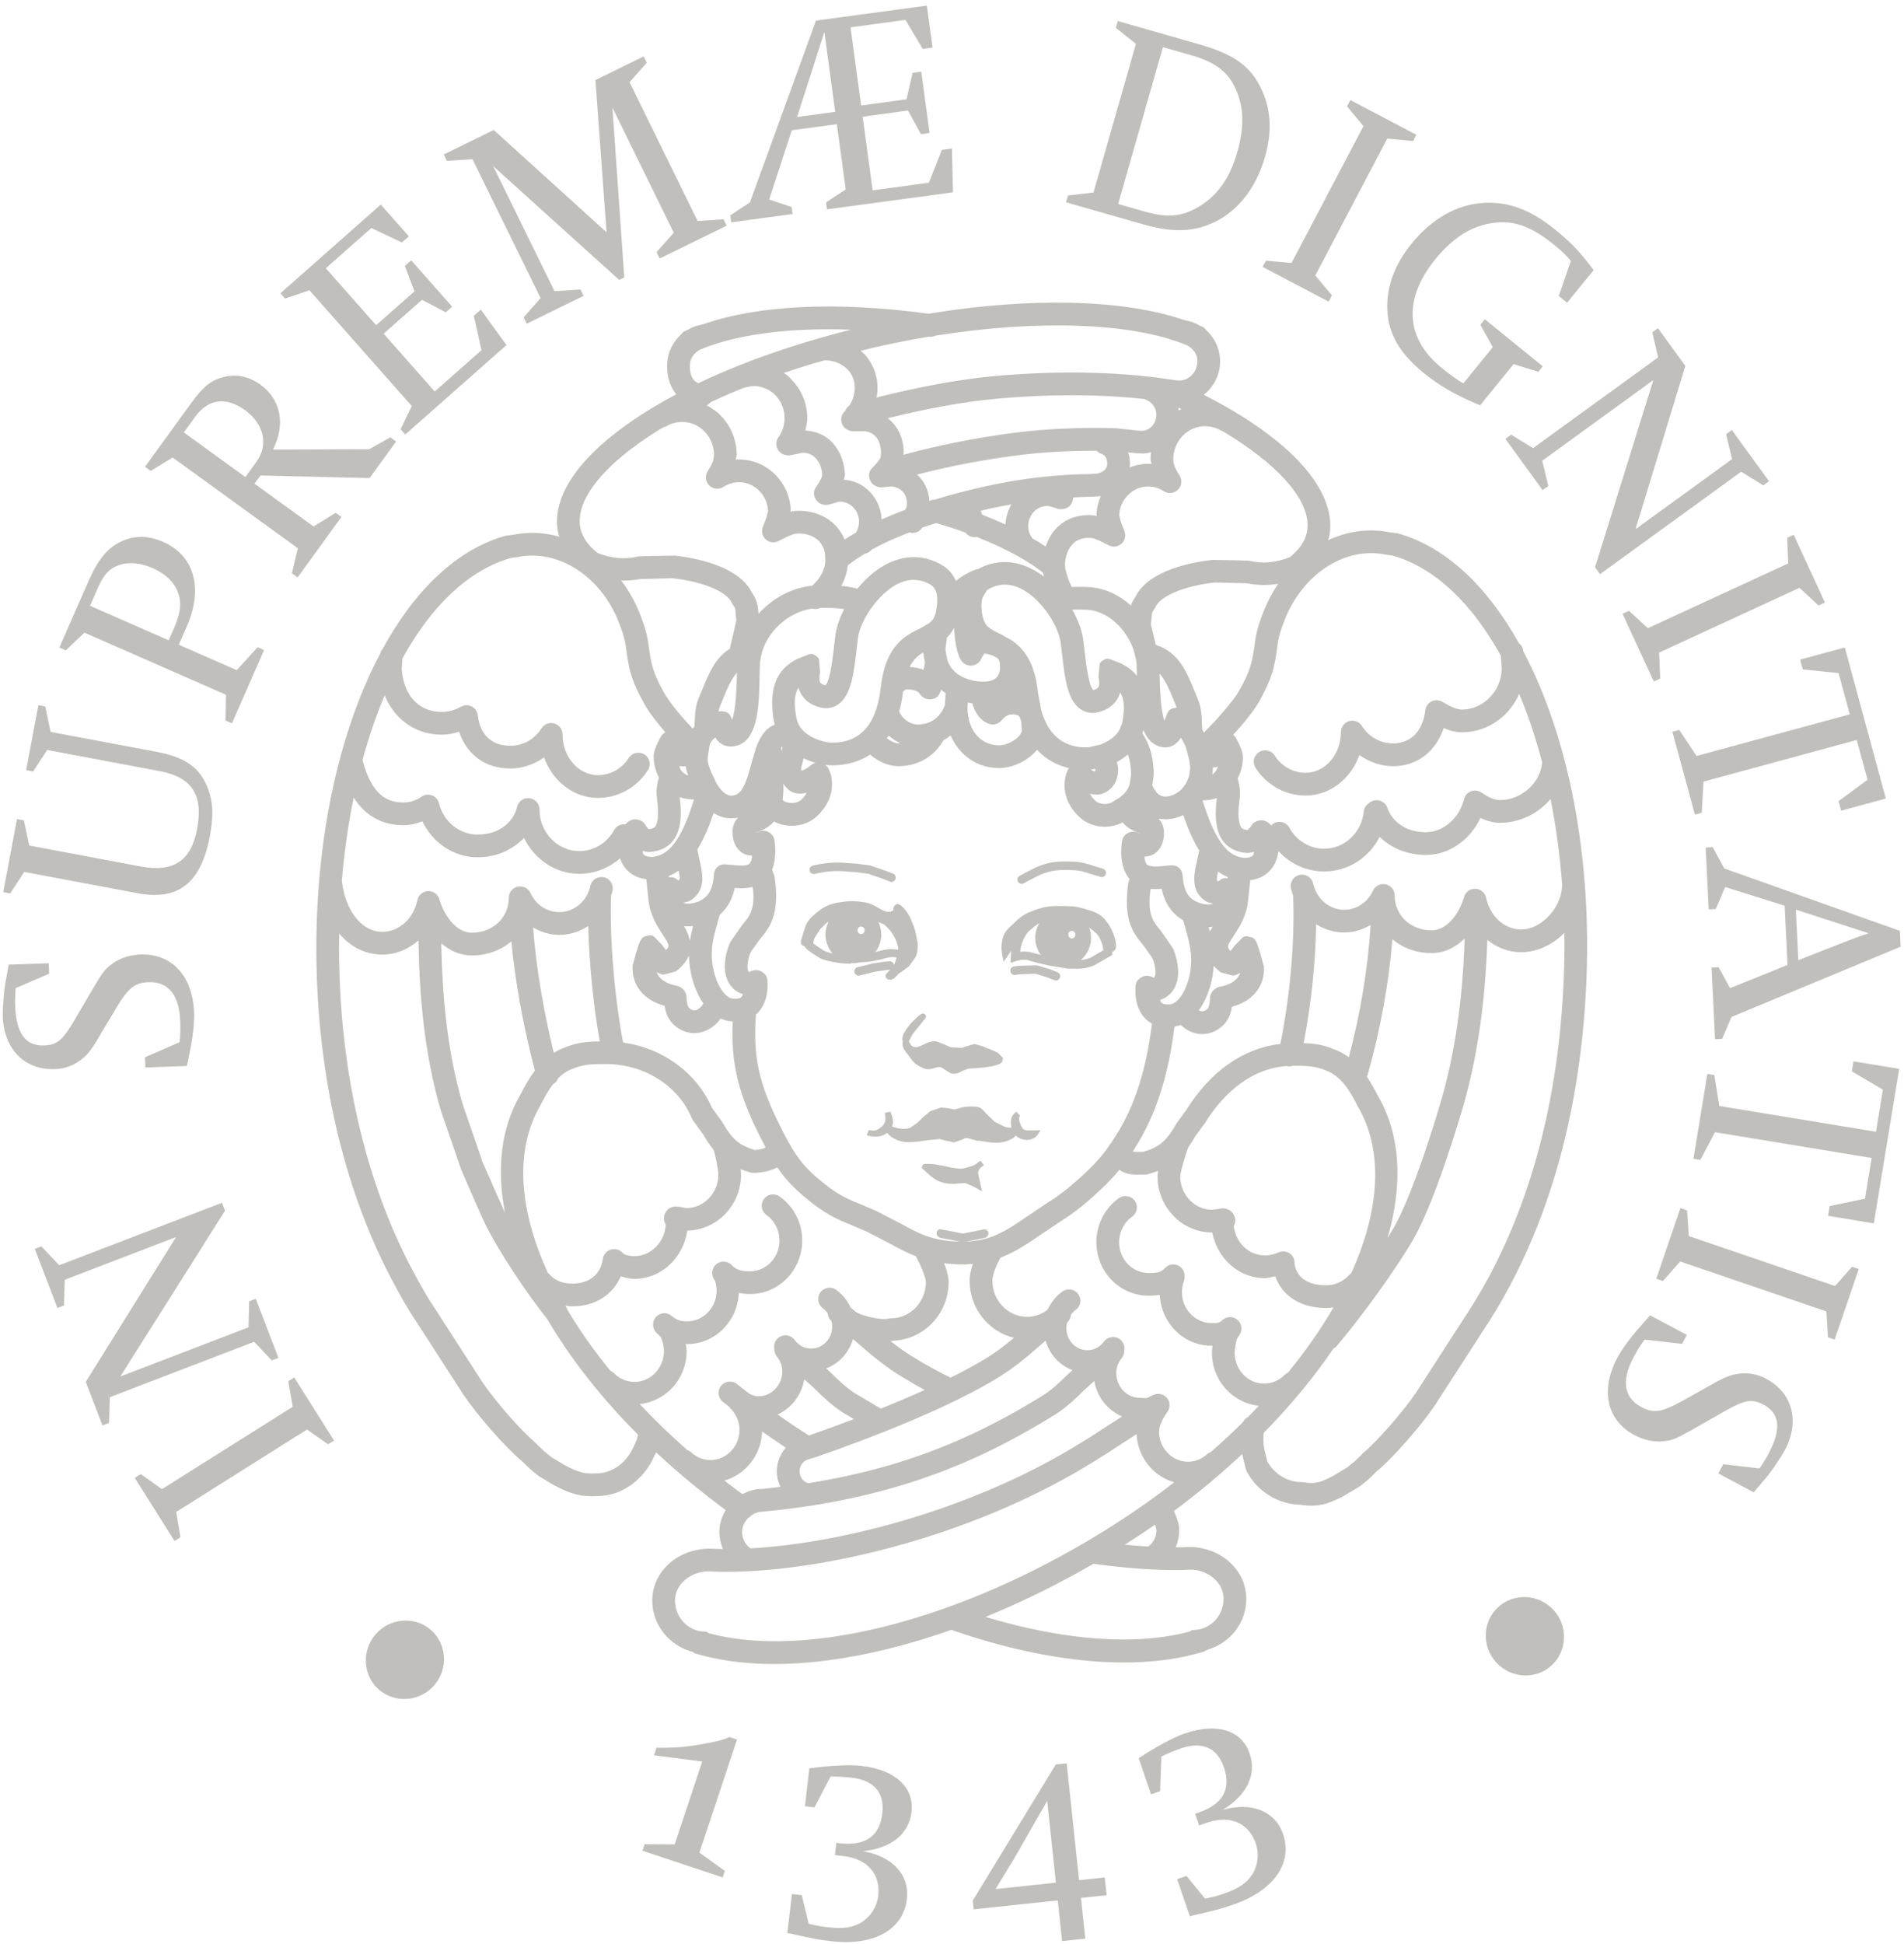 <?xml version="1.0" encoding="UTF-8" standalone="no"?>
<!-- Created with Inkscape (http://www.inkscape.org/) -->

<svg
   version="1.1"
   id="svg2"
   xml:space="preserve"
   width="382.667"
   height="390.667"
   viewBox="0 0 382.667 390.667"
   sodipodi:docname="light.svg"
   inkscape:version="1.1.2 (0a00cf5339, 2022-02-04)"
   xmlns:inkscape="http://www.inkscape.org/namespaces/inkscape"
   xmlns:sodipodi="http://sodipodi.sourceforge.net/DTD/sodipodi-0.dtd"
   xmlns="http://www.w3.org/2000/svg"
   xmlns:svg="http://www.w3.org/2000/svg"><defs
     id="defs6" /><sodipodi:namedview
     id="namedview4"
     pagecolor="#ffffff"
     bordercolor="#666666"
     borderopacity="1.0"
     inkscape:pageshadow="2"
     inkscape:pageopacity="0.0"
     inkscape:pagecheckerboard="0"
     showgrid="false"
     inkscape:zoom="1.9121161"
     inkscape:cx="191.14948"
     inkscape:cy="237.17179"
     inkscape:window-width="2560"
     inkscape:window-height="1011"
     inkscape:window-x="0"
     inkscape:window-y="0"
     inkscape:window-maximized="1"
     inkscape:current-layer="g8" /><g
     id="g8"
     inkscape:groupmode="layer"
     inkscape:label="cherubino_black"
     transform="matrix(1.333,0,0,-1.333,0,390.667)"><path
       d="m 101.723,15.048 4.154,12.49 -7.278,0.939 0.379,1.138 c 2.775,-0.05 4.843,0.134 7.644,0.686 1.911,0.367 2.199,0.446 3.363,0.931 l 1.14,-0.378 -5.671,-17.047 3.837,-2.759 -0.327,-0.983 -12.097,4.025 0.326,0.981 4.53,-0.023"
       style="fill:#c0bfbc;fill-opacity:1;fill-rule:nonzero;stroke:none"
       id="path10" /><path
       d="m 118.713,1.685 0.687,5.879 1.48,-0.173 1.041,-4.289 c 0.85,-0.225 1.497,-0.384 2.772,-0.533 2.508,-0.293 3.867,-0.077 5.257,0.761 1.353,0.884 2.271,2.319 2.463,3.964 0.38,3.247 -1.641,5.567 -5.177,5.98 l -1.357,0.159 0.216,1.85 0.493,-0.057 c 3.906,-0.456 6.04,1.045 6.444,4.498 0.365,3.125 -1.252,4.98 -4.623,5.374 -0.987,0.115 -2.353,0.192 -3.19,0.165 l -2.417,-4.636 -1.439,0.168 0.668,5.715 c 3.134,0.425 6.069,0.583 7.878,0.372 5.098,-0.596 7.954,-3.264 7.521,-6.964 -0.388,-3.33 -3.098,-5.473 -7.315,-5.896 4.453,-0.771 7.043,-3.574 6.615,-7.233 -0.538,-4.604 -4.995,-7.085 -11.368,-6.34 -1.768,0.206 -2.791,0.367 -5.995,1.117 l -0.654,0.119"
       style="fill:#c0bfbc;fill-opacity:1;fill-rule:nonzero;stroke:none"
       id="path12" /><path
       d="m 150.103,8.311 0.672,1.112 2.023,3.296 2.176,3.81 2.531,4.39 0.383,0.707 1.311,-12.349 z m 10.031,-7.842 3.499,0.371 -0.652,6.133 3.87,0.411 -0.284,2.676 -3.87,-0.412 -1.87,17.618 -1.646,-0.175 -12.516,-20.519 0.14,-1.316 12.678,1.346 0.651,-6.133"
       style="fill:#c0bfbc;fill-opacity:1;fill-rule:nonzero;stroke:none"
       id="path14" /><path
       d="m 179.402,4.208 -1.918,5.601 1.411,0.482 2.79,-3.42 c 0.862,0.164 1.515,0.301 2.729,0.716 2.389,0.818 3.521,1.599 4.414,2.955 0.839,1.381 1.048,3.071 0.512,4.638 -1.06,3.093 -3.884,4.314 -7.251,3.162 l -1.293,-0.443 -0.604,1.762 0.471,0.161 c 3.72,1.274 4.997,3.549 3.871,6.838 -1.018,2.977 -3.278,3.953 -6.489,2.854 -0.94,-0.322 -2.206,-0.843 -2.948,-1.229 l -0.181,-5.223 -1.37,-0.47 -1.864,5.443 c 2.643,1.737 5.223,3.145 6.947,3.735 4.855,1.663 8.583,0.489 9.789,-3.036 1.087,-3.173 -0.433,-6.274 -4.055,-8.476 4.35,1.226 7.896,-0.185 9.089,-3.67 1.502,-4.386 -1.449,-8.547 -7.519,-10.625 -1.684,-0.576 -2.676,-0.872 -5.891,-1.579 l -0.64,-0.176"
       style="fill:#c0bfbc;fill-opacity:1;fill-rule:nonzero;stroke:none"
       id="path16" /><path
       d="m 57.158,38.356 c -2.427,2.079 -2.688,5.835 -0.554,8.327 2.133,2.492 5.885,2.813 8.313,0.735 2.459,-2.105 2.72,-5.862 0.586,-8.354 -2.133,-2.493 -5.885,-2.814 -8.345,-0.708"
       style="fill:#c0bfbc;fill-opacity:1;fill-rule:nonzero;stroke:none"
       id="path18" /><path
       d="M 50.361,75.918 49.46,75.351 46.292,77.584 26.57,65.167 l 0.645,-3.823 -0.901,-0.568 -5.993,9.519 0.901,0.567 3.192,-2.27 19.721,12.417 -0.668,3.859 0.902,0.567 5.992,-9.517"
       style="fill:#c0bfbc;fill-opacity:1;fill-rule:nonzero;stroke:none"
       id="path20" /><path
       d="m 41.982,88.381 -0.994,-0.382 -2.674,2.808 -21.759,-8.347 -0.11,-3.876 -0.995,-0.382 -2.518,6.564 13.619,21.835 -16.786,-6.44 -0.111,-3.876 -0.994,-0.382 -3.418,8.912 0.994,0.38 2.689,-2.846 24.543,9.415 0.458,-1.194 -15.784,-24.992 19.332,7.416 0.095,3.915 0.995,0.382 3.418,-8.91"
       style="fill:#c0bfbc;fill-opacity:1;fill-rule:nonzero;stroke:none"
       id="path22" /><path
       d="m 28.17,132.377 -6.259,-0.213 -0.053,1.533 5.209,2.266 c 0.133,1.113 0.146,1.966 0.106,3.158 -0.135,3.96 -1.781,5.993 -4.762,5.892 -2.086,-0.072 -3.041,-0.828 -4.857,-3.832 l -2.541,-4.264 c -1.328,-2.305 -1.985,-3.052 -3.234,-3.904 -1.084,-0.719 -2.181,-1.055 -3.587,-1.103 -4.47,-0.152 -7.605,3.024 -7.772,7.921 -0.025,0.724 0.06,2.005 0.147,3.202 0.096,0.941 0.198,1.712 0.308,2.227 l 0.43,2.402 6.046,0.206 0.054,-1.576 -5.042,-2.175 -0.03,-0.342 c -0.048,-1.11 -0.081,-1.41 -0.055,-2.176 0.145,-4.258 1.533,-6.214 4.344,-6.119 1.959,0.067 2.788,0.735 4.562,3.737 l 2.699,4.61 c 1.653,2.784 1.897,3.134 3.062,3.984 1.164,0.849 2.64,1.326 4.258,1.38 4.727,0.162 7.87,-3.27 8.058,-8.805 0.045,-1.321 -0.143,-3.287 -0.507,-5.133 l -0.472,-2.403 -0.112,-0.473"
       style="fill:#c0bfbc;fill-opacity:1;fill-rule:nonzero;stroke:none"
       id="path24" /><path
       d="m 1.534,158.397 -1.047,0.196 2.071,11.012 1.047,-0.197 0.804,-3.792 16.748,-3.149 c 5.024,-0.945 7.653,0.815 8.566,5.672 0.961,5.109 -0.792,7.779 -5.649,8.692 l -16.957,3.188 -2.127,-3.242 -1.047,0.197 1.842,9.798 1.047,-0.197 0.796,-3.834 16.037,-3.015 c 4.271,-0.803 6.453,-2.341 7.65,-5.427 0.818,-2.105 0.916,-4.117 0.326,-7.257 -1.33,-7.077 -4.742,-9.773 -10.897,-8.616 l -17.083,3.212 -2.127,-3.241"
       style="fill:#c0bfbc;fill-opacity:1;fill-rule:nonzero;stroke:none"
       id="path26" /><path
       d="m 13.574,201.755 1.181,2.692 c 0.975,2.224 1.923,3.111 3.617,3.578 1.452,0.34 3.027,0.114 4.627,-0.588 1.639,-0.719 2.832,-1.709 3.527,-2.99 0.925,-1.709 0.86,-3.448 -0.304,-6.101 l -0.788,-1.794 z m 26.242,-6.675 -0.975,0.428 -3.146,-3.459 -8.739,3.835 1.198,2.731 c 2.534,5.774 1.16,10.703 -3.56,12.775 -2.224,0.975 -4.305,1.005 -6.299,0.065 -2.106,-0.983 -3.509,-2.695 -5.015,-6.128 l -4.331,-9.87 0.975,-0.428 2.804,2.678 21.341,-9.364 -0.072,-3.876 0.975,-0.428 4.844,11.041"
       style="fill:#c0bfbc;fill-opacity:1;fill-rule:nonzero;stroke:none"
       id="path28" /><path
       d="m 27.717,227.883 1.75,2.415 c 1.926,2.657 4.647,2.999 7.476,0.949 2.863,-2.076 3.579,-5.225 1.729,-7.778 l -1.675,-2.311 z m 11.56,-6.484 16.445,-0.396 4.001,5.519 -0.863,0.626 -3.192,-1.792 -14.512,-0.057 c 1.924,3.815 1.206,7.545 -1.898,9.795 -1.759,1.275 -3.743,1.66 -5.668,1.109 -1.926,-0.551 -2.977,-1.421 -4.952,-4.146 l -6.776,-9.348 0.862,-0.625 3.308,2.022 18.869,-13.677 -0.893,-3.772 0.863,-0.625 6.601,9.107 -0.863,0.625 -3.333,-2.057 -8.899,6.45 0.9,1.242"
       style="fill:#c0bfbc;fill-opacity:1;fill-rule:nonzero;stroke:none"
       id="path30" /><path
       d="m 57.842,242.773 7.702,-8.716 7.055,6.235 -1.159,5.173 1.053,0.931 3.866,-5.34 -15.26,-13.486 -0.706,0.799 1.694,3.487 -15.432,17.463 -3.669,-1.253 -0.705,0.799 15.133,13.372 4.231,-4.789 -1.053,-0.93 -4.604,2.185 -6.864,-6.065 7.589,-8.588 5.779,5.106 -1.454,3.833 0.958,0.846 6.178,-6.992 -0.958,-0.846 -3.596,1.882 -5.778,-5.106"
       style="fill:#c0bfbc;fill-opacity:1;fill-rule:nonzero;stroke:none"
       id="path32" /><path
       d="m 91.451,258.053 -1.674,22.953 7.267,3.565 0.47,-0.956 -2.595,-2.934 10.264,-20.923 3.908,0.257 0.469,-0.957 -10.098,-4.953 -0.469,0.956 2.594,2.934 -9.25,18.857 1.787,-25.603 -0.765,-0.375 -19,17.159 9.25,-18.857 3.909,0.256 0.469,-0.956 -8.568,-4.203 -0.469,0.956 2.556,2.915 -10.264,20.923 -3.869,-0.237 -0.47,0.956 7.536,3.696 17.012,-15.429"
       style="fill:#c0bfbc;fill-opacity:1;fill-rule:nonzero;stroke:none"
       id="path34" /><path
       d="m 120.181,275.437 4.112,12.81 1.63,-12.033 z m 7.326,-10.917 -2.961,-1.949 0.143,-1.056 18.998,2.573 -0.163,6.599 -1.519,-0.206 -1.952,-4.95 -8.486,-1.15 -1.504,11.104 6.839,0.927 1.945,-3.564 1.308,0.178 -1.252,9.245 -1.309,-0.177 -0.92,-3.994 -6.84,-0.926 -1.595,11.779 8.275,1.121 2.613,-4.376 1.477,0.2 -0.857,6.333 -16.719,-2.264 -9.96,-27.403 -2.961,-1.949 0.144,-1.055 9.245,1.252 -0.143,1.055 -3.378,1.134 3.402,10.435 6.797,0.92 1.333,-9.836"
       style="fill:#c0bfbc;fill-opacity:1;fill-rule:nonzero;stroke:none"
       id="path36" /><path
       d="m 175.337,285.963 4.383,-1.253 c 3.769,-1.076 5.741,-2.703 6.871,-5.728 0.96,-2.534 0.948,-5.367 -0.034,-8.808 -1.148,-4.014 -2.991,-6.59 -5.869,-8.293 -2.605,-1.516 -4.688,-1.673 -8.211,-0.667 l -3.892,1.111 z m -3.019,-26.698 c 4.097,-1.17 7.105,-1.188 10.008,-0.023 4.002,1.604 6.987,5.226 8.402,10.183 1.101,3.851 0.902,7.187 -0.568,10.265 -1.633,3.435 -4.096,5.203 -9.422,6.724 l -12.208,3.487 -0.292,-1.024 3.032,-2.417 -6.402,-22.408 -3.85,-0.451 -0.292,-1.024 11.592,-3.312"
       style="fill:#c0bfbc;fill-opacity:1;fill-rule:nonzero;stroke:none"
       id="path38" /><path
       d="m 190.372,252.835 0.496,0.942 3.862,-0.345 10.844,20.627 -2.473,2.985 0.496,0.943 9.955,-5.234 -0.495,-0.943 -3.9,0.366 -10.844,-20.628 2.51,-3.004 -0.495,-0.943 -9.956,5.234"
       style="fill:#c0bfbc;fill-opacity:1;fill-rule:nonzero;stroke:none"
       id="path40" /><path
       d="m 228.211,238.185 -5.052,-6.216 -0.537,0.217 c -3.329,1.443 -5.647,2.778 -7.895,4.606 -3.67,2.982 -5.398,5.923 -5.557,9.511 -0.152,3.528 1.078,6.865 3.684,10.072 3.037,3.736 6.813,5.883 10.847,6.118 3.734,0.204 7.039,-0.999 10.808,-4.063 2.248,-1.827 3.535,-3.148 5.426,-5.617 l 0.349,-0.449 -4.004,-4.927 -1.256,1.022 1.818,5.275 c -0.626,0.784 -1.333,1.468 -2.457,2.382 -3.439,2.794 -6.086,3.793 -9.191,3.351 -3.29,-0.401 -6.132,-2.208 -8.792,-5.482 -4.863,-5.983 -4.523,-11.915 0.965,-16.376 1.191,-0.967 2.468,-1.895 3.27,-2.327 l 4.433,5.455 -1.863,3.382 0.671,0.826 8.728,-7.094 -0.671,-0.827 -3.724,1.161"
       style="fill:#c0bfbc;fill-opacity:1;fill-rule:nonzero;stroke:none"
       id="path42" /><path
       d="m 226.976,226.914 0.861,0.626 3.308,-2.021 18.863,13.687 -0.895,3.772 0.862,0.626 4.128,-5.69 -7.512,-24.612 14.552,10.559 -0.895,3.772 0.861,0.626 5.606,-7.724 -0.862,-0.626 -3.334,2.056 -21.276,-15.439 -0.751,1.034 8.788,28.223 -16.757,-12.161 0.919,-3.807 -0.862,-0.625 -5.604,7.724"
       style="fill:#c0bfbc;fill-opacity:1;fill-rule:nonzero;stroke:none"
       id="path44" /><path
       d="m 244.635,200.557 0.967,0.446 2.853,-2.625 21.161,9.763 -0.145,3.874 0.967,0.446 4.711,-10.212 -0.966,-0.447 -2.872,2.664 -21.161,-9.763 0.164,-3.913 -0.967,-0.446 -4.712,10.213"
       style="fill:#c0bfbc;fill-opacity:1;fill-rule:nonzero;stroke:none"
       id="path46" /><path
       d="m 255.793,179.118 23.106,6.277 -1.686,6.209 -5.407,0.561 -0.402,1.481 6.742,1.831 6.188,-22.777 -6.742,-1.832 -0.391,1.439 4.378,3.22 -1.63,6.003 -23.106,-6.277 -0.267,-4.708 -1.027,-0.279 -3.396,12.499 1.028,0.279 2.612,-3.926"
       style="fill:#c0bfbc;fill-opacity:1;fill-rule:nonzero;stroke:none"
       id="path48" /><path
       d="m 281.731,152.393 c -1.342,-0.45 -2.012,-0.696 -3.771,-1.379 l -6.821,-2.68 -0.373,7.617 z m -12.22,-4.779 -8.659,-3.495 -1.733,3.157 -1.064,-0.051 0.529,-10.809 1.063,0.052 1.416,3.311 25.502,10.589 -0.116,2.384 -26.48,9.41 -1.735,3.2 -1.064,-0.052 0.456,-9.319 1.064,0.052 1.416,3.311 8.967,-2.803 0.438,-8.937"
       style="fill:#c0bfbc;fill-opacity:1;fill-rule:nonzero;stroke:none"
       id="path50" /><path
       d="m 259.22,126.356 23.626,-3.889 1.045,6.348 -4.685,2.757 0.249,1.514 6.895,-1.135 -3.833,-23.29 -6.895,1.135 0.242,1.472 5.321,1.11 1.01,6.138 -23.626,3.887 -2.197,-4.172 -1.051,0.173 2.103,12.781 1.052,-0.173 0.744,-4.656"
       style="fill:#c0bfbc;fill-opacity:1;fill-rule:nonzero;stroke:none"
       id="path52" /><path
       d="m 253.359,110.96 1.008,-0.344 0.255,-3.868 22.054,-7.531 2.568,2.904 1.008,-0.344 -3.635,-10.644 -1.008,0.345 -0.241,3.909 -22.054,7.53 -2.582,-2.945 -1.007,0.344 3.634,10.644"
       style="fill:#c0bfbc;fill-opacity:1;fill-rule:nonzero;stroke:none"
       id="path54" /><path
       d="m 248.804,94.793 5.526,-2.946 -0.723,-1.354 -5.643,0.644 c -0.672,-0.898 -1.111,-1.629 -1.672,-2.682 -1.864,-3.496 -1.455,-6.08 1.176,-7.483 1.842,-0.983 3.048,-0.804 6.123,0.887 l 4.333,2.421 c 2.303,1.331 3.245,1.65 4.754,1.762 1.298,0.08 2.416,-0.178 3.656,-0.839 3.947,-2.105 5.073,-6.424 2.768,-10.747 -0.341,-0.639 -1.056,-1.706 -1.73,-2.699 -0.554,-0.767 -1.027,-1.383 -1.381,-1.775 l -1.574,-1.864 -5.338,2.847 0.742,1.391 5.453,-0.639 0.199,0.281 c 0.595,0.937 0.774,1.18 1.134,1.856 2.005,3.76 1.783,6.149 -0.699,7.471 -1.729,0.923 -2.782,0.76 -5.819,-0.952 l -4.644,-2.642 c -2.824,-1.584 -3.211,-1.764 -4.643,-1.916 -1.434,-0.154 -2.95,0.172 -4.379,0.934 -4.173,2.226 -5.178,6.769 -2.571,11.656 0.621,1.165 1.769,2.775 3.006,4.191 l 1.612,1.844 0.334,0.353"
       style="fill:#c0bfbc;fill-opacity:1;fill-rule:nonzero;stroke:none"
       id="path56" /><path
       d="m 233.959,42.037 c -2.341,-2.175 -6.103,-2.007 -8.336,0.397 -2.232,2.403 -2.125,6.168 0.216,8.342 2.372,2.204 6.135,2.037 8.367,-0.367 2.234,-2.403 2.125,-6.168 -0.247,-8.372"
       style="fill:#c0bfbc;fill-opacity:1;fill-rule:nonzero;stroke:none"
       id="path58" /><path
       d="m 136.039,136.388 c 0,-0.111 0.044,-0.207 0.071,-0.31 -0.017,-0.109 -0.035,-0.219 -0.035,-0.32 0,-0.682 0.403,-1.167 0.768,-1.606 l 0.43,-0.565 c 0.54,-0.816 1.085,-1.161 1.965,-1.546 0.639,-0.277 1.204,-0.106 1.659,0.034 0.399,0.12 0.712,0.217 1.065,0.083 l 0.505,-0.344 0.852,-0.522 c 0.729,-0.223 1.264,0.069 1.738,0.325 l 0.92,0.356 1.007,0.068 1.348,0.113 0.344,0.051 c 1.067,0.157 2.075,0.305 2.434,0.83 0,0.001 0.114,0.541 0.114,0.541 l -0.696,0.727 -0.252,0.161 -1.128,0.495 -0.282,0.076 -0.619,0.288 -1.293,0.385 -1.17,-0.334 -0.781,-0.264 -1.503,0.087 -0.279,0.051 -0.801,0.369 -1.295,0.489 c -0.783,0.037 -1.28,-0.202 -1.853,-0.478 l -0.547,-0.258 -0.445,-0.142 c -0.681,-0.025 -0.812,0.049 -1.258,0.874 0.104,0.197 0.578,1.084 0.578,1.084 0.083,0.108 1.458,1.819 1.719,2.143 0.002,-0.002 0.03,-0.021 0.03,-0.021 0.005,0.004 0.009,0.021 0.014,0.027 l 0.005,-0.003 c 0.019,0.027 0.027,0.078 0.049,0.11 0.091,0.122 0.205,0.25 0.205,0.415 0,0.097 -0.033,0.195 -0.12,0.29 -0.281,0.302 -0.649,0.045 -0.769,-0.041 -0.386,-0.273 -2.694,-2.283 -2.694,-3.718"
       style="fill:#c0bfbc;fill-opacity:1;fill-rule:nonzero;stroke:none"
       id="path60" /><path
       d="m 133.342,146.805 0.881,0.092 -0.1,-0.11 c -0.387,-0.353 -0.692,-0.633 -0.572,-1.008 0.04,-0.123 0.162,-0.337 0.537,-0.381 0.561,-0.063 0.864,0.305 1.084,0.573 l 0.261,0.282 0.67,0.457 0.957,0.713 0.984,1.379 c 0.329,0.789 0.324,1.342 0.318,2.105 0,10e-4 -0.366,1.829 -0.366,1.829 l -0.07,0.215 -0.147,0.479 -0.576,1.41 c -0.405,0.696 -1.423,2.274 -2.115,1.889 -0.403,-0.23 -0.408,-0.609 -0.408,-0.791 l -0.006,-0.129 c -0.004,0 -0.372,-0.156 -0.372,-0.156 -0.619,-0.15 -1.168,0.165 -1.866,0.566 -0.578,0.332 -1.235,0.709 -2.032,0.838 -1.562,0.247 -2.513,0.24 -4.067,-0.041 -1.37,-0.243 -2.216,-0.656 -3.348,-1.634 -0.672,-0.577 -1.201,-1.035 -1.591,-2.013 l -0.672,-2.219 0.011,0.038 c -0.029,-0.322 0.104,-0.503 0.22,-0.596 0.107,-0.087 0.227,-0.116 0.345,-0.131 0.153,-0.417 0.743,-0.832 2.227,-1.766 0.736,-0.462 3.091,-0.887 4.369,-0.881 0.01,0 0.025,-0.006 0.034,-0.006 l 0.331,-0.003 c 0,0 0.001,0.06 0.001,0.068 0.039,0.006 0.079,0.012 0.112,0.019 0.01,0 0.04,0.003 0.054,0.003 0.08,-0.003 0.154,-0.024 0.234,-0.024 0.328,0 0.643,0.048 0.946,0.12 0.844,0.069 1.789,0.149 1.789,0.149 l 1.705,0.377 c 0.707,0.21 1.269,0.372 2.09,0.221 -0.104,-0.354 -0.235,-0.729 -0.408,-1.15 0,0.004 0.001,0.01 0.001,0.015 -0.036,0.354 -0.371,0.607 -0.723,0.57 l -0.836,-0.089 -1.61,-0.243 -2.314,-0.565 c -0.345,-0.084 -0.556,-0.432 -0.473,-0.777 0.086,-0.345 0.432,-0.555 0.778,-0.472 l 2.316,0.566 z m -9.128,2.977 c -0.423,0.267 -1.284,0.817 -1.602,1.099 0.036,0.25 0.092,0.468 0.153,0.684 0.04,0.078 0.081,0.15 0.12,0.228 l 0.753,1.188 c 0.403,0.421 0.716,0.746 1.049,1.019 0.065,0.04 0.154,0.079 0.226,0.119 -0.281,-0.581 -0.455,-1.224 -0.455,-1.918 0,-1.089 0.404,-2.074 1.054,-2.836 -0.534,0.103 -1.014,0.237 -1.298,0.417 z m 5.611,2.483 c -0.294,0 -0.536,0.255 -0.536,0.569 0,0.314 0.242,0.568 0.536,0.568 0.298,0 0.538,-0.254 0.538,-0.568 0,-0.314 -0.24,-0.569 -0.538,-0.569 z m 2.915,-2.516 -0.75,-0.17 c 0.543,0.731 0.88,1.632 0.88,2.622 0,0.675 -0.162,1.306 -0.43,1.874 0.33,-0.129 0.634,-0.261 0.902,-0.403 0.227,-0.189 0.455,-0.397 0.678,-0.651 0.819,-0.937 1.193,-1.815 1.41,-2.874 -0.001,-0.083 -0.021,-0.161 -0.025,-0.241 -1.078,0.18 -1.923,0.063 -2.665,-0.157"
       style="fill:#c0bfbc;fill-opacity:1;fill-rule:nonzero;stroke:none"
       id="path62" /><path
       d="m 122.831,161.337 c 2.035,0.454 3.222,0.526 5.284,0.324 l 1.022,-0.07 1.762,-0.227 2.064,-0.711 1.235,-0.48 c 0.331,-0.126 0.691,0.044 0.817,0.374 0.129,0.331 -0.05,0.708 -0.381,0.838 l -1.189,0.46 -2.229,0.764 -2.014,0.265 -0.961,0.066 c -2.196,0.216 -3.525,0.134 -5.69,-0.349 -0.347,-0.078 -0.564,-0.422 -0.486,-0.768 0.078,-0.345 0.42,-0.564 0.766,-0.486"
       style="fill:#c0bfbc;fill-opacity:1;fill-rule:nonzero;stroke:none"
       id="path64" /><path
       d="m 147.815,118.117 c -0.005,-0.003 -0.009,-0.01 -0.015,-0.013 -0.575,-0.468 -0.878,-0.702 -1.503,-0.881 l -0.369,-0.109 c -0.772,-0.231 -0.98,-0.291 -2.434,-0.063 l -1.072,0.25 -1.701,0.295 -0.439,0.016 c -0.857,0.037 -1.116,0.049 -1.236,-0.299 l -0.093,-0.27 0.237,-0.22 0.593,-0.533 c 0.896,-0.836 1.82,-1.699 4.021,-1.679 l 0.824,0.079 0.973,0.024 1.256,-0.549 1.219,-0.694 -0.23,0.985 -0.369,1.694 c -0.003,0.028 -0.003,0.055 -0.003,0.084 0,0.475 0.294,0.782 0.852,1.196 h -0.001 c 0.006,0.006 0.011,0.009 0.016,0.011 l -0.526,0.676"
       style="fill:#c0bfbc;fill-opacity:1;fill-rule:nonzero;stroke:none"
       id="path66" /><path
       d="m 154.123,123.054 v 0 l -0.171,0.334 c -0.305,0.686 -0.431,1.109 -0.152,1.503 l -0.579,0.61 c -0.042,-0.027 -0.073,-0.088 -0.115,-0.118 l -0.005,0.003 c -0.003,-0.003 -0.001,-0.007 -0.003,-0.012 -0.361,-0.274 -0.691,-0.705 -0.691,-1.477 0,-0.233 0.041,-0.504 0.106,-0.795 -0.309,-0.025 -0.6,-0.002 -0.971,0.102 l -1.538,0.741 -1.349,1.3 -0.54,0.584 c -0.43,0.416 -0.89,0.427 -1.296,0.433 l -0.426,0.027 c -0.053,0.007 -0.708,-0.02 -1.243,-0.132 -0.133,-0.014 -0.269,-0.027 -0.269,-0.027 0.032,0.003 0.051,-0.035 0.084,-0.042 -0.024,-0.006 -0.04,-0.015 -0.062,-0.023 0.003,0.006 0.019,0.038 0.019,0.038 l -1.009,-0.274 c -0.002,0 -0.281,0.042 -0.281,0.042 l -0.385,0.09 -0.432,0.079 -0.951,0.085 -1.578,-0.542 -1.031,-0.852 -0.476,-0.467 -0.465,-0.442 -1.105,-0.767 c -0.64,-0.205 -1.026,-0.179 -1.759,-0.07 l -0.947,0.262 c 0.278,0.687 0.09,1.277 -0.106,1.846 l -0.138,0.403 -0.834,-0.177 c 0.041,-0.336 0.071,-0.629 0.071,-0.887 0,-0.336 -0.089,-0.601 -0.245,-0.84 l -0.243,-0.304 c -0.496,-0.432 -0.943,-0.657 -1.383,-0.658 -0.207,0.035 -0.418,0.046 -0.612,0.129 h -0.003 l -0.338,-0.786 c 0.318,-0.138 0.636,-0.204 0.953,-0.204 0.806,-0.106 1.553,0.087 2.125,0.525 0.389,-0.445 0.807,-0.771 1.473,-1.047 1.042,-0.436 1.799,-0.374 2.76,-0.295 l 0.442,0.033 1.446,0.208 1.774,0.18 0.892,-0.227 1.299,-0.274 1.186,0.391 c 0.353,0.192 0.567,0.298 0.872,0.249 0,0 0.688,-0.194 1.105,-0.31 0.119,-0.038 0.243,-0.076 0.243,-0.076 0.102,-0.029 0.226,-0.035 0.354,-0.005 0.301,-0.045 1.659,-0.249 1.659,-0.249 1.49,-0.192 2.756,0.076 3.659,0.777 l 0.22,0.256 c 0.34,-0.322 0.789,-0.559 1.31,-0.636 0.826,-0.123 1.586,0.164 1.988,0.746 l 0.473,0.687 -1.325,-0.026 c -0.828,-0.028 -1.236,0.013 -1.457,0.378"
       style="fill:#c0bfbc;fill-opacity:1;fill-rule:nonzero;stroke:none"
       id="path68" /><path
       d="m 104.389,172.576 c -0.09,-0.006 0.09,-0.009 0,0"
       style="fill:#c0bfbc;fill-opacity:1;fill-rule:nonzero;stroke:none"
       id="path70" /><path
       d="m 164.073,155.908 c -1.24,0.393 -1.961,0.56 -3.216,0.585 -1.871,0.036 -3.04,0.06 -4.801,-0.591 -1.113,-0.414 -1.917,-0.756 -2.907,-1.733 l -0.514,-0.484 c -0.678,-0.619 -1.32,-1.203 -1.521,-2.343 -0.156,-0.894 -0.154,-1.443 0.009,-2.261 l 0.195,-0.982 1.159,1.65 c -0.035,-0.288 -0.066,-0.579 -0.077,-0.91 l -0.03,-0.897 0.858,0.261 c 1.125,0.337 1.573,0.194 2.253,-0.023 l 1.184,-0.307 1.586,-0.369 2.731,-0.443 c 0.002,0 0.7,-0.009 0.7,-0.009 1.116,-0.021 2.082,-0.037 3.344,0.527 l 2.693,1.555 -0.036,0.347 c 0,0.017 -0.005,0.031 -0.005,0.046 l 0.353,0.276 c 0.622,0.481 -0.115,2.733 -0.722,3.674 -1.096,1.698 -1.784,1.972 -3.236,2.431 z m -7.197,-6.768 -1.002,0.261 c -0.577,0.187 -1.205,0.301 -2.074,0.19 0.119,0.938 0.351,1.71 0.931,2.628 0.119,0.186 0.247,0.324 0.372,0.477 l 0.648,0.535 c 0.35,0.299 0.646,0.507 0.954,0.68 -0.382,-0.65 -0.615,-1.404 -0.615,-2.22 0,-0.962 0.317,-1.843 0.836,-2.563 z m 4.727,2.476 c -0.297,0 -0.538,0.254 -0.538,0.569 0,0.314 0.241,0.569 0.538,0.569 0.296,0 0.538,-0.255 0.538,-0.569 0,-0.315 -0.242,-0.569 -0.538,-0.569 z m 2.898,-2.864 c -0.569,-0.255 -1.049,-0.354 -1.553,-0.393 0.941,0.793 1.555,1.985 1.555,3.332 0,0.549 -0.11,1.069 -0.292,1.554 0.348,-0.237 0.692,-0.515 1.08,-0.878 0.542,-0.511 0.814,-1.347 0.985,-1.981 0.027,-0.186 0.057,-0.369 0.068,-0.568 -0.485,-0.28 -1.843,-1.066 -1.843,-1.066"
       style="fill:#c0bfbc;fill-opacity:1;fill-rule:nonzero;stroke:none"
       id="path72" /><path
       d="m 159.409,146.531 -1.023,0.401 -2.079,0.628 c -0.002,0 -2.724,-0.08 -2.724,-0.08 l -0.686,-0.093 c -0.352,-0.047 -0.606,-0.371 -0.559,-0.723 0.049,-0.352 0.364,-0.599 0.717,-0.553 l 0.706,0.096 2.375,0.08 1.748,-0.537 1.117,-0.437 c 0.33,-0.128 0.673,0.045 0.804,0.377 0.129,0.33 -0.064,0.712 -0.396,0.841"
       style="fill:#c0bfbc;fill-opacity:1;fill-rule:nonzero;stroke:none"
       id="path74" /><path
       d="m 210.85,212.645 c -0.079,0.023 -0.162,0.04 -0.244,0.05 l -1.131,0.148 c -1.098,0.228 -2.203,0.304 -3.302,0.264 -2.034,-0.072 -4.042,-0.579 -5.933,-1.467 0.047,0.17 0.123,0.336 0.158,0.509 0.496,2.402 -0.08,4.943 -1.598,7.519 -2.767,4.705 -8.728,9.529 -17.309,13.894 1.506,1.167 2.47,3.012 2.47,5.053 0,0.146 -0.006,0.291 -0.015,0.437 -0.116,1.683 -0.899,3.152 -2.048,4.219 -0.167,0.228 -0.367,0.436 -0.641,0.562 -0.042,0.019 -0.097,0.03 -0.139,0.051 0.01,-0.003 0.022,-0.002 0.031,-0.007 0,0 -0.195,0.075 -0.235,0.091 -0.643,0.397 -1.34,0.666 -2.105,0.801 -0.018,0.008 -0.156,0.058 -0.156,0.058 0.017,-0.005 0.023,-0.021 0.037,-0.028 -0.091,0.016 -0.173,0.058 -0.268,0.069 -9.104,3.097 -23.063,3.431 -38.421,0.916 -13.896,1.888 -25.746,1.292 -33.985,-1.589 -0.056,-0.007 -0.107,-0.034 -0.161,-0.042 0.014,0.007 0.02,0.023 0.035,0.029 0,0 -0.135,-0.051 -0.154,-0.059 -0.764,-0.136 -1.463,-0.404 -2.106,-0.803 -0.04,-0.015 -0.234,-0.089 -0.234,-0.089 0.01,0.004 0.02,0.001 0.03,0.005 -0.042,-0.018 -0.095,-0.031 -0.137,-0.05 -0.269,-0.126 -0.467,-0.332 -0.633,-0.556 -1.151,-1.067 -1.939,-2.537 -2.053,-4.223 -0.013,-0.198 -0.021,-0.393 -0.021,-0.586 0,-1.677 0.503,-3.124 1.383,-4.186 -10.124,-5.368 -16.689,-11.575 -17.81,-17.387 -0.224,-1.172 -0.241,-2.325 -0.007,-3.453 0.042,-0.214 0.133,-0.411 0.192,-0.619 -1.268,0.361 -2.568,0.558 -3.88,0.575 -1.02,0.014 -2.046,-0.076 -3.066,-0.287 0.125,0.021 -1.007,-0.128 -1.007,-0.128 -0.082,-0.01 -0.164,-0.026 -0.243,-0.049 -7.283,-2.059 -13.616,-8.184 -18.448,-17.022 -0.171,-0.18 -0.286,-0.402 -0.348,-0.663 -6.789,-12.802 -10.496,-31.059 -9.49,-50.871 0.821,-16.175 4.703,-31.244 11.226,-43.576 1.321,-2.476 2.299,-4.264 3.812,-6.5 -0.022,0.03 6.962,-10.799 6.962,-10.799 2.145,-3.178 6.3,-7.911 8.739,-9.958 -0.029,0.025 -0.204,0.21 -0.232,0.238 l 1.626,-1.565 1.012,-0.827 c 0.064,-0.053 0.208,-0.165 0.278,-0.208 l 2.318,-1.387 c 2.371,-1.226 3.912,-1.757 6.518,-1.595 0.393,0 0.782,0.032 1.17,0.09 2.818,0.413 5.447,2.304 6.977,5.149 0.028,0.055 0.16,0.324 0.16,0.324 0.202,0.41 0.362,0.739 0.495,1.03 3.212,-3.004 6.726,-5.92 10.5,-8.707 -0.591,-0.974 -0.959,-2.093 -0.959,-3.29 0,-0.906 0.191,-1.778 0.534,-2.578 -0.719,0.007 -1.433,0.017 -2.106,0.053 -0.001,0 -0.003,0 -0.004,0 -0.677,0 -1.327,-0.088 -1.956,-0.223 -3.79,-0.807 -6.584,-3.885 -6.584,-7.573 0,-2.219 0.905,-4.168 2.328,-5.595 1.025,-1.03 2.312,-1.798 3.763,-2.165 0.113,-0.068 0.185,-0.186 0.317,-0.227 1.24,-0.383 2.557,-0.674 3.909,-0.92 9.602,-1.754 21.885,-0.095 34.85,4.487 0.075,-0.041 0.134,-0.099 0.217,-0.128 14.541,-4.998 27.82,-6.143 37.469,-3.259 0.097,0.029 0.207,0.044 0.304,0.075 0.083,0.024 0.143,0.077 0.201,0.131 0.278,0.112 0.554,0.223 0.83,0.337 0.283,0.101 0.559,0.207 0.826,0.335 2.667,1.288 4.55,3.959 4.55,7.183 0,3.429 -2.423,6.314 -5.762,7.358 -0.85,0.265 -1.744,0.442 -2.689,0.442 -0.687,-0.036 -1.429,-0.049 -2.195,-0.053 0.341,0.797 0.532,1.67 0.532,2.574 0,0.926 -0.378,1.992 -0.807,2.892 3.694,2.74 7.134,5.619 10.297,8.587 0.09,-0.424 0.194,-0.832 0.302,-1.255 l 0.243,-0.966 c 0.033,-0.138 0.092,-0.297 0.159,-0.423 1.312,-2.44 3.567,-4.131 6.148,-4.742 0.62,-0.147 1.255,-0.236 1.904,-0.252 2.855,-0.442 4.439,0.228 6.519,1.299 0.093,0.052 2.411,1.438 2.411,1.438 0.069,0.044 0.214,0.157 0.276,0.21 l 1.093,0.891 1.599,1.567 c -0.033,-0.032 -0.249,-0.276 -0.283,-0.304 2.434,2.045 6.59,6.775 8.718,9.927 0.02,0.031 7.005,10.86 7.005,10.86 1.479,2.19 2.9,4.552 4.201,6.99 6.802,12.74 10.688,27.868 11.556,44.966 1.004,19.794 -2.695,38.035 -9.473,50.834 l -0.002,0.033 c -0.035,0.491 -0.273,0.874 -0.624,1.128 -4.799,8.588 -11.033,14.539 -18.186,16.561 z m -28.821,16.173 c 0.72,-0.051 1.402,-0.264 2.027,-0.631 0.084,-0.05 0.175,-0.059 0.262,-0.092 8.078,-4.825 12.831,-9.993 12.831,-14.193 0,-0.361 -0.035,-0.717 -0.106,-1.064 -0.284,-1.375 -1.17,-2.636 -2.572,-3.764 -2.073,-0.813 -4.099,-1.014 -6.02,-0.555 -0.114,0.026 -0.331,0.043 -0.448,0.046 l -1.774,0.052 -3.432,0.055 c -2.849,-0.31 -9.504,-1.475 -11.545,-5.463 0.02,0.026 0.017,0.049 0.038,0.076 -0.071,-0.091 -0.122,-0.192 -0.176,-0.295 -0.286,-0.409 -0.481,-0.805 -0.608,-1.191 -1.787,1.61 -4.051,2.715 -6.654,2.788 l -0.792,0.024 -1.476,-0.015 c -0.549,1.132 -1.071,2.725 -1.019,3.467 0.093,1.389 0.587,2.53 1.392,3.209 0.675,0.572 1.563,0.808 2.635,0.704 0.56,-0.068 1.591,-0.603 2.145,-0.891 l 0.445,-0.228 c 0.643,-0.329 1.414,-0.21 1.941,0.287 0.526,0.496 0.668,1.278 0.379,1.942 -0.399,0.91 -0.76,2.051 -0.754,2.395 0.084,1.252 0.643,2.389 1.57,3.197 0.873,0.758 1.976,1.131 3.107,1.05 0.722,-0.054 1.428,-0.292 2.035,-0.693 0.675,-0.442 1.569,-0.354 2.144,0.213 0.577,0.567 0.676,1.461 0.242,2.142 -0.678,1.062 -1.011,1.781 -0.943,2.773 0.095,1.377 0.705,2.622 1.722,3.506 0.955,0.831 2.165,1.237 3.404,1.149 z m -5.175,-78.708 c -0.036,0.078 -1.842,2.67 -1.842,2.67 -0.952,1.131 -1.698,2.02 -1.698,4.338 0,0.542 0.075,1.237 0.164,1.958 0.587,-0.048 1.159,-0.026 1.674,0.013 0.319,-1.524 1.096,-3.505 3.257,-4.754 0.156,-0.578 0.33,-1.225 0.33,-1.225 0.133,-0.473 0.259,-0.929 0.376,-1.383 0.037,-0.144 0.069,-0.288 0.105,-0.434 0.087,-0.364 0.158,-0.73 0.22,-1.1 0.022,-0.134 0.049,-0.27 0.067,-0.408 0.063,-0.486 0.103,-0.983 0.1,-1.5 -0.001,-0.049 -0.006,-0.099 -0.006,-0.147 -0.014,-0.547 -0.063,-1.114 -0.176,-1.722 -0.273,-1.448 -0.791,-2.742 -1.429,-3.611 -0.211,-0.291 -0.436,-0.532 -0.67,-0.717 -0.298,-0.24 -0.58,-0.37 -0.859,-0.405 -0.649,-0.079 -1.107,0.008 -1.357,0.259 -0.097,0.097 -0.132,0.271 -0.197,0.411 0.447,0.131 0.925,0.35 1.417,0.817 1.002,0.947 1.311,2.194 1.311,3.37 0,1.721 -0.663,3.296 -0.787,3.57 z m -4.185,-10.574 c 0.258,-0.259 0.596,-0.528 1.022,-0.756 -0.635,-4.937 -1.848,-10.948 -5.062,-16.275 -0.42,-0.698 -0.814,-1.306 -1.203,-1.869 -0.141,-0.143 -0.25,-0.3 -0.33,-0.478 -1.355,-1.889 -2.665,-3.199 -4.644,-4.967 -1.711,-1.527 -2.749,-2.308 -4.831,-3.638 l -2.663,-1.784 c -3.232,-2.218 -5.48,-3.729 -9.325,-3.848 l 1.194,0.212 1.618,0.337 c 0.348,0.072 0.649,0.423 0.577,0.77 -0.072,0.348 -0.331,0.582 -0.678,0.511 l -1.87,-0.385 -1.338,-0.255 -1.12,0.247 -2.172,0.393 c -0.347,0.064 -0.565,-0.177 -0.63,-0.525 -0.065,-0.348 0.283,-0.693 0.63,-0.759 l 1.801,-0.339 1.071,-0.224 c -0.043,0.001 -0.079,-0.003 -0.121,0 -2.044,0.065 -3.56,0.37 -4.905,0.847 -0.01,0.003 -0.02,0.009 -0.031,0.012 -1.334,0.477 -2.507,1.121 -3.863,1.868 l -3.665,1.891 -2.472,1.058 c -2.083,0.85 -3.461,1.41 -6.305,3.813 -2.919,2.466 -4.066,4.599 -5.838,8.149 -3.129,6.268 -4.015,10.416 -3.536,16.606 0.095,0.083 0.186,0.164 0.266,0.245 1.811,1.832 1.476,4.774 1.432,5.104 -0.079,0.593 -0.58,0.999 -1.127,1.239 -0.492,0.219 -1.129,0.069 -1.612,-0.207 -0.166,0.166 -0.239,0.472 -0.239,0.85 0,0.684 0.222,1.577 0.494,2.202 0.003,-0.021 1.331,1.852 1.331,1.852 1.463,1.735 3.12,3.703 2.256,9.527 -0.001,0 -0.19,0.524 -0.367,1.017 0.75,1.89 0.41,4.158 0.362,4.444 -0.09,0.542 -0.44,1.002 -0.931,1.248 -0.492,0.244 -1.077,0.235 -1.565,-0.017 -0.123,-0.063 -0.257,-0.085 -0.398,-0.121 v 0.003 c 0.142,0.055 0.297,0.116 0.297,0.116 0.653,0.23 1.679,0.608 2.519,1.598 l 0.092,-0.057 c 1.751,-0.903 4.505,-0.907 6.383,0.84 2.955,2.747 2.423,5.919 1.726,7.211 -0.115,0.214 -0.28,0.392 -0.469,0.535 0.182,-0.021 0.366,-0.048 0.54,-0.056 1.419,-0.076 3.908,0.084 6.216,1.595 1.279,-1.074 2.847,-1.74 4.244,-1.74 2.947,0 5.39,1.42 6.806,3.889 0.383,0.22 0.746,0.466 1.087,0.75 1.315,-2.991 3.999,-4.924 7.331,-4.924 1.882,0 4.307,1.03 5.706,2.761 1.5,-1.63 3.271,-2.415 4.843,-2.777 -0.047,-0.062 -0.116,-0.104 -0.155,-0.175 -0.695,-1.293 -1.231,-4.463 1.726,-7.212 1.875,-1.744 4.63,-1.741 6.38,-0.841 l 0.093,0.059 c 0.84,-0.992 1.867,-1.371 2.521,-1.598 0,0 0.155,-0.062 0.297,-0.117 0,-0.001 0,-0.003 0,-0.003 -0.141,0.036 -0.276,0.056 -0.4,0.12 -0.485,0.255 -1.07,0.261 -1.561,0.017 -0.491,-0.244 -0.841,-0.703 -0.933,-1.245 -0.111,-0.654 -0.509,-3.79 1.131,-5.703 l -0.167,-0.473 c -0.164,-1.114 -0.237,-2.083 -0.237,-2.94 0,-3.627 1.309,-5.184 2.492,-6.589 l 1.37,-1.93 c 0.246,-0.57 0.457,-1.44 0.457,-2.113 0,-0.381 -0.072,-0.691 -0.239,-0.859 -0.484,0.274 -1.121,0.425 -1.612,0.208 -0.547,-0.241 -1.049,-0.65 -1.127,-1.24 -0.044,-0.33 -0.381,-3.273 1.43,-5.105 z M 161.217,86.112 c -1.321,-1.296 -2.571,-2.518 -4.074,-3.451 -8.403,-5.165 -19.09,-10.63 -35.309,-13.168 -0.755,0.224 -1.281,0.949 -1.281,1.788 0,0.856 0.567,1.617 1.348,1.812 0.011,0.003 0.038,0.01 0.075,0.021 0.126,0.021 0.243,0.062 0.363,0.111 0.372,0.112 0.841,0.253 0.841,0.253 8.468,2.957 20.059,7.433 27.568,12.094 2.388,1.483 4.519,3.332 6.577,5.12 l 0.326,0.274 c 0.59,-2.056 2.094,-3.695 4.044,-4.427 z m 2.397,-2.448 1.379,1.236 c 0.408,-2.43 2.016,-4.418 4.181,-5.346 l -4.659,-3.019 -1.562,-0.967 C 147.038,65.69 127.222,60.449 113.157,59.669 c -0.792,0.561 -1.271,1.474 -1.271,2.481 0,0.776 0.354,1.514 0.9,2.072 0.169,0.095 0.314,0.228 0.446,0.383 0.513,0.368 1.125,0.597 1.764,0.597 21.103,1.973 34.047,8.459 43.947,14.544 1.832,1.136 3.275,2.55 4.671,3.918 z m -36.308,-3.659 c 0,-0.002 0.645,-0.379 1.442,-0.85 -2.115,-0.803 -4.307,-1.609 -6.628,-2.419 -0.001,0 -0.072,-0.02 -0.172,-0.052 -1.599,1.021 -3.173,2.075 -4.714,3.161 2.092,0.956 3.627,2.93 4.025,5.31 l 1.379,-1.234 c 1.395,-1.369 2.84,-2.783 4.668,-3.916 z m -2.747,6.788 c 1.951,0.73 3.452,2.372 4.042,4.427 l 0.325,-0.27 c 2.058,-1.789 4.189,-3.64 6.578,-5.123 1.398,-0.867 2.65,-1.593 3.918,-2.274 -2.038,-0.924 -4.242,-1.863 -6.612,-2.815 l -3.705,2.182 c -1.499,0.93 -2.749,2.153 -4.07,3.448 z m 24.382,1.69 c -1.596,-0.991 -3.493,-2.025 -5.618,-3.085 -2.081,1.018 -3.861,2.005 -6.012,3.34 -1.043,0.649 -2.055,1.398 -3.045,2.189 0.053,0.007 0.111,0.007 0.164,0.014 -0.024,0 -0.044,-0.012 -0.066,-0.012 0.132,0 0.263,0.019 0.391,0.051 4.591,0.214 8.267,4.075 8.267,8.836 0,0.838 -0.296,1.863 -0.672,2.833 0.666,-0.081 1.362,-0.144 2.134,-0.171 0.781,-0.024 1.503,0.003 2.194,0.063 -0.282,-0.841 -0.487,-1.717 -0.487,-2.503 0,-4.201 2.865,-7.711 6.69,-8.631 -1.275,-1.06 -2.577,-2.08 -3.94,-2.924 z m -38.354,55.543 c 0.491,-0.465 0.97,-0.684 1.416,-0.814 -0.065,-0.143 -0.1,-0.316 -0.197,-0.413 -0.25,-0.252 -0.707,-0.339 -1.356,-0.258 -0.339,0.041 -0.682,0.231 -1.052,0.582 -0.858,0.817 -1.572,2.37 -1.907,4.149 -0.13,0.692 -0.185,1.334 -0.185,1.949 0,1.667 0.413,3.122 0.871,4.739 l 0.331,1.216 c 1.39,1.209 1.969,2.71 2.248,3.937 0.009,0.036 0.024,0.08 0.033,0.118 0.075,-0.007 0.155,-0.01 0.232,-0.016 0.101,-0.009 0.202,-0.015 0.306,-0.022 0.123,-0.008 0.247,-0.008 0.372,-0.008 0.074,-0.002 0.145,-0.002 0.217,-0.002 0.125,0 0.25,0.007 0.376,0.013 0.095,0.007 0.189,0.014 0.285,0.025 0.102,0.01 0.204,0.018 0.307,0.036 0.173,0.024 0.345,0.06 0.515,0.102 0.03,0.006 0.058,0.008 0.086,0.016 0.045,-0.476 0.12,-1.013 0.12,-1.405 0,-2.312 -0.748,-3.2 -1.7,-4.333 l -1.807,-2.591 c -0.146,-0.323 -0.82,-1.923 -0.82,-3.656 0,-1.178 0.31,-2.418 1.309,-3.364 z m 8.632,72.326 c -0.148,2.175 -1.121,4.149 -2.743,5.557 -1.551,1.349 -3.519,2.015 -5.546,1.885 0.033,0.268 0.147,0.477 0.147,0.768 0,0.157 -0.005,0.316 -0.016,0.48 -0.155,2.291 -1.183,4.373 -2.892,5.858 -0.235,0.207 -0.498,0.362 -0.751,0.535 -0.277,0.195 -0.557,0.379 -0.853,0.534 0.225,0.113 0.415,0.271 0.569,0.471 1.602,0.75 3.285,1.486 5.057,2.198 -0.029,-0.006 -0.046,-0.027 -0.075,-0.033 l 1.227,0.264 c 0.687,0.051 1.356,-0.073 1.979,-0.328 0.466,-0.186 0.908,-0.435 1.299,-0.776 0.979,-0.85 1.568,-2.048 1.657,-3.374 0.08,-1.18 -0.255,-2.344 -0.941,-3.28 -0.419,-0.57 -0.36,-1.32 0.022,-1.916 0.381,-0.596 1.175,-0.875 1.87,-0.732 l 1.746,0.356 c 0.625,0.037 1.298,-0.172 1.837,-0.64 0.666,-0.579 1.074,-1.513 1.151,-2.627 0.026,-0.41 -0.352,-1.005 -0.718,-1.581 l -0.305,-0.487 c -0.377,-0.606 -0.227,-1.33 0.207,-1.897 0.434,-0.566 1.287,-0.753 1.97,-0.546 l 1.329,0.402 c 0.737,0.053 1.459,-0.191 2.027,-0.686 0.612,-0.532 0.981,-1.285 1.038,-2.116 0.043,-0.664 -0.12,-1.302 -0.456,-1.849 -0.597,-0.345 -1.179,-0.693 -1.713,-1.048 -0.361,0.877 -0.903,1.685 -1.619,2.36 -1.548,1.455 -3.773,2.158 -6.106,1.926 -0.147,-0.018 -0.289,-0.094 -0.437,-0.123 0.005,0.077 0.046,0.167 0.046,0.24 0,0.069 -0.002,0.138 -0.007,0.205 z m 14.637,13.688 c 6.159,1.513 11.694,2.503 16.486,2.937 7.858,0.709 15.48,0.686 22.245,-0.059 0.075,-0.039 0.136,-0.102 0.22,-0.132 0.867,-0.309 1.472,-1.132 1.536,-2.096 0.09,-1.322 -0.853,-2.468 -2.101,-2.556 -0.003,0 -0.438,0.011 -0.438,0.011 -0.043,0.004 -3.592,0.377 -3.592,0.377 -5.469,0.143 -10.495,-0.084 -15.074,-0.664 -5.858,-0.744 -11.616,-1.896 -16.905,-3.339 0.004,0.112 0.02,0.224 0.02,0.336 0,2.184 -0.91,4.008 -2.397,5.185 z m 36.248,-5.162 c 0.695,-0.072 1.298,-0.136 1.298,-0.136 -0.043,0.006 1.086,-0.029 1.086,-0.029 0.373,0.027 0.733,0.096 1.081,0.191 -0.021,-0.171 -0.073,-0.335 -0.085,-0.509 -0.01,-0.163 -0.015,-0.322 -0.015,-0.478 0,-0.293 0.112,-0.501 0.147,-0.769 -1.137,0.074 -2.245,-0.13 -3.283,-0.537 0.036,0.31 0.044,0.63 0.022,0.961 -0.032,0.462 -0.124,0.898 -0.251,1.306 z m -4.738,-9.613 c -0.138,0.03 -0.27,0.099 -0.406,0.117 -2.033,0.2 -3.826,-0.317 -5.218,-1.492 -0.958,-0.813 -1.645,-1.925 -2.087,-3.202 -0.627,0.42 -1.301,0.835 -2.012,1.247 -0.436,0.589 -0.657,1.304 -0.607,2.057 0.058,0.834 0.426,1.587 1.038,2.119 0.571,0.495 1.29,0.739 2.027,0.685 l 1.326,-0.4 c 0.684,-0.207 1.537,-0.019 1.972,0.546 0.264,0.346 0.404,0.75 0.402,1.15 0.913,0.047 1.827,0.093 2.735,0.104 0.086,0.003 1.29,0.078 1.29,0.078 0.047,0.001 0.095,0.012 0.141,0.019 -0.34,-0.814 -0.577,-1.677 -0.64,-2.589 -0.003,-0.068 -0.006,-0.136 -0.006,-0.208 0,-0.069 0.039,-0.158 0.045,-0.231 z m 1.354,-41.614 c 1.339,0.755 1.867,2.083 1.867,3.367 0,0.415 -0.085,0.81 -0.19,1.192 0.612,0.324 1.159,0.708 1.655,1.131 0.139,-0.379 0.259,-0.814 0.344,-1.312 0.008,-0.048 0.011,-0.107 0.019,-0.158 0.032,-0.211 0.063,-0.425 0.08,-0.658 0.025,-0.29 0.037,-0.598 0.037,-0.924 l -0.196,-1.401 c 0,0.01 -0.008,-0.022 -0.011,-0.037 -0.243,-0.774 -0.713,-1.407 -1.482,-1.984 l -1.259,-0.774 c -0.483,-0.248 -1.704,-0.415 -2.477,0.304 -0.392,0.365 -0.596,0.703 -0.779,1.031 0.775,-0.192 1.604,-0.221 2.392,0.223 z m -2.273,3.385 c 0.146,0.032 0.394,0.086 0.682,0.148 0.01,-0.073 0.023,-0.142 0.023,-0.217 0,-0.094 -0.042,-0.147 -0.074,-0.21 -0.162,0.04 -0.388,0.141 -0.631,0.279 z m 3.786,16.335 -0.166,0.06 c -0.498,0.178 -1.05,0.531 -1.498,0.244 -0.447,-0.284 -0.736,-0.348 -0.785,-0.874 l -0.157,-1.756 c 0.073,-0.408 0.112,-0.726 0.112,-0.978 0,-0.658 -0.283,-0.846 -0.919,-1.009 -0.684,0.628 -1.093,4.124 -1.29,5.835 l -0.222,1.834 c -0.045,0.333 -0.121,0.681 -0.212,1.036 -0.005,0.017 -0.01,0.038 -0.016,0.058 -0.283,1.076 -0.765,2.225 -1.409,3.356 0.548,0.004 1.274,0.01 1.274,0.01 l 0.81,-0.025 c 3.386,-0.098 6.2,-3.13 7.197,-6.169 l 0.283,-1.166 c 0.005,-0.017 0.019,-0.032 0.023,-0.052 l 0.107,-0.724 c 0,-10e-4 0.04,-1.411 0.054,-1.861 -0.765,0.966 -1.816,1.702 -3.186,2.181 z m -5.334,-7.191 c 0.788,-0.545 1.724,-0.706 2.71,-0.462 1.355,0.334 2.768,1.178 3.288,2.992 0.305,-0.533 0.55,-1.209 0.55,-2.286 0,-0.667 -0.083,-1.462 -0.273,-2.409 l -0.373,-0.937 c 0,0 -0.005,-0.013 -0.011,-0.024 -0.73,-1.3 -2.159,-1.96 -2.949,-2.239 l -1.717,-0.387 c -2.32,-0.124 -5.398,0.602 -6.869,4.778 0.005,-0.016 0.057,-0.214 0.064,-0.237 -0.01,0.032 -0.146,0.452 -0.265,0.822 l -0.065,0.201 c -0.002,0.021 -0.002,0.044 -0.005,0.064 l -0.473,2.563 c -0.05,0.479 -0.115,0.938 -0.191,1.372 -0.552,3.17 -1.779,5.243 -3.888,6.624 0.021,-0.018 -0.782,0.428 -1.201,0.66 -0.033,0.021 -0.052,0.051 -0.089,0.07 l -0.482,0.235 c -1.384,0.669 -2.145,1.037 -2.488,2.532 -0.066,0.288 -0.113,0.57 -0.15,0.844 -0.012,0.108 -0.014,0.207 -0.023,0.315 -0.013,0.161 -0.027,0.323 -0.03,0.477 0,0.048 0.008,0.093 0.008,0.142 0.006,0.37 0.051,0.71 0.128,1.013 0.121,0.206 0.559,0.957 0.695,1.187 0.099,0.073 0.213,0.155 0.213,0.155 3.482,1.984 6.569,-0.718 8.097,-2.506 1.696,-1.977 2.628,-4.172 2.802,-5.467 l 0.214,-1.77 c 0.411,-3.576 0.8,-6.952 2.773,-8.322 z m -44.804,-11.22 c 0.289,-0.438 0.605,-0.868 1.134,-1.165 0.787,-0.444 1.615,-0.414 2.389,-0.223 -0.183,-0.329 -0.387,-0.669 -0.778,-1.031 -0.774,-0.719 -1.994,-0.554 -2.477,-0.305 0,0 -0.171,0.106 -0.371,0.229 0.079,0.567 0.127,1.18 0.127,1.864 0,0.2 -0.017,0.424 -0.024,0.631 z m 2.774,1.941 c -0.031,0.063 -0.074,0.115 -0.074,0.209 0,0.232 0.067,0.493 0.069,0.496 0.129,0.406 0.209,0.784 0.29,1.166 0.593,-0.293 1.199,-0.523 1.799,-0.692 -0.257,-0.068 -0.496,-0.188 -0.7,-0.366 -0.443,-0.392 -1.053,-0.733 -1.384,-0.813 z m -0.075,6.371 c -0.354,0.448 -0.578,0.924 -0.687,1.456 -0.191,0.946 -0.273,1.741 -0.273,2.411 0,1.076 0.244,1.752 0.552,2.283 0.518,-1.814 1.93,-2.656 3.285,-2.991 0.986,-0.244 1.921,-0.087 2.711,0.462 1.974,1.37 2.362,4.747 2.774,8.321 l 0.11,0.954 c 0.019,0.153 0.104,0.819 0.104,0.819 0.134,0.997 0.663,2.317 1.455,3.615 0.45,0.74 4.544,7.147 9.444,4.356 0.821,-0.468 1.161,-1.488 1.012,-3.031 l -0.173,-1.103 c 0,0.007 0,0.012 0,0.012 0,0 0,-0.009 -0.001,-0.016 -0.221,-0.958 -0.615,-1.377 -0.971,-1.657 -0.076,-0.071 -1.498,-0.863 -1.498,-0.863 -2.098,-1.027 -4.971,-2.435 -5.777,-8.356 0,-0.002 -10e-4,-0.004 -10e-4,-0.004 l -0.069,-0.467 c -0.012,-0.081 -0.021,-0.141 -0.021,-0.141 -0.121,-1.143 -0.335,-2.176 -0.654,-3.155 -0.461,-1.409 -1.119,-2.53 -1.957,-3.339 -1.602,-1.54 -3.604,-1.773 -5.003,-1.697 -1.081,0.06 -3.222,0.691 -4.362,2.131 z m 18.67,9.862 c -0.069,-0.349 -0.143,-0.696 -0.223,-1.029 -0.594,0.227 -1.288,0.377 -2.094,0.431 0.536,1.072 1.229,1.717 2.049,2.178 z m -5.466,-10.944 c 0.504,-0.454 1.07,-0.833 1.687,-1.124 -0.084,-0.023 -0.159,-0.063 -0.255,-0.063 -0.454,0 -1.09,0.325 -1.713,0.777 0.093,0.133 0.19,0.268 0.281,0.41 z m 1.567,3.645 c 0.264,0.946 0.47,1.928 0.591,2.981 0.177,0.158 0.362,0.338 0.52,0.338 1.257,0 1.789,-0.377 1.889,-0.521 l -0.06,0.137 c 0.228,-0.525 0.729,-0.979 1.294,-1.08 0.561,-0.105 1.168,0.002 1.567,0.412 0.194,0.201 0.381,0.555 0.55,0.983 0.212,-0.179 0.431,-0.344 0.662,-0.501 -0.02,-0.336 -0.041,-0.65 -0.057,-0.933 l -0.012,-0.183 c -0.019,-0.284 -0.033,-0.535 -0.045,-0.726 -0.471,-1.165 -1.217,-2.036 -2.202,-2.486 -0.577,-0.261 -1.222,-0.396 -1.924,-0.396 -1.148,0 -2.357,0.924 -2.773,1.975 z m 6.977,9.352 0.032,0.252 c 0.053,0.412 0.157,1.218 0.194,1.512 0.438,0.437 0.798,0.934 1.083,1.492 0.009,-0.201 0.023,-0.415 0.04,-0.644 0.005,-0.071 0.011,-0.139 0.016,-0.211 0.019,-0.209 0.039,-0.423 0.066,-0.644 0.006,-0.073 0.013,-0.143 0.023,-0.217 0.071,-0.576 0.174,-1.16 0.314,-1.703 0.021,-0.074 0.043,-0.144 0.064,-0.214 0.057,-0.199 0.121,-0.385 0.191,-0.563 0.027,-0.07 0.051,-0.141 0.081,-0.204 0.099,-0.228 0.207,-0.437 0.333,-0.608 0.352,-0.487 0.931,-0.75 1.525,-0.7 0.597,0.047 1.123,0.403 1.393,0.937 0.335,0.669 0.483,0.83 0.534,0.873 0.092,0.007 0.405,-0.009 1.209,-0.281 0.178,-0.08 0.69,-0.356 0.69,-0.356 0.096,-0.074 0.233,-0.2 0.334,-0.444 0.011,-0.024 0.02,-0.057 0.029,-0.083 0.034,-0.097 0.055,-0.225 0.074,-0.36 0.008,-0.066 0.015,-0.129 0.019,-0.206 0.01,-0.204 0.007,-0.431 -0.03,-0.722 -0.061,-0.456 -0.243,-1.841 -2.67,-1.771 -1.077,0.034 -2.106,0.281 -2.983,0.717 -1.141,0.562 -1.907,1.418 -2.282,2.542 z m 3.373,-8.023 c 0.23,-0.051 0.46,-0.095 0.694,-0.131 0.154,-0.558 0.397,-1.171 0.78,-1.723 0.021,-0.034 0.049,-0.06 0.07,-0.092 0.162,-0.22 0.351,-0.418 0.563,-0.604 0.067,-0.057 0.132,-0.116 0.204,-0.169 0.273,-0.2 0.57,-0.377 0.928,-0.494 0.669,-0.22 1.401,-0.007 1.851,0.534 0.411,0.497 0.805,0.744 1.169,0.849 0.109,0.03 0.209,0.029 0.313,0.039 0.073,0.007 0.148,0.029 0.215,0.027 0.17,-0.003 0.333,-0.03 0.488,-0.063 0.31,-0.071 0.461,-0.189 0.592,-0.464 l 0.176,-0.563 c 0,-0.004 0.106,-1.304 0.106,-1.304 0,-0.984 -1.944,-2.288 -3.41,-2.288 -2.814,0 -4.739,2.249 -4.787,5.597 0,0 0.022,0.403 0.048,0.849 z m 19.517,34.518 c -0.267,-0.016 -1.021,-0.064 -1.021,-0.064 -5.141,-0.057 -10.449,-0.672 -15.692,-1.823 -2.745,-0.602 -5.335,-1.285 -7.761,-2.03 -0.295,-0.006 -0.576,-0.069 -0.825,-0.212 -0.096,1.613 -0.772,2.995 -1.874,3.98 4.82,1.255 10.028,2.255 15.31,2.927 3.643,0.462 7.599,0.676 11.77,0.669 0.198,-0.207 0.434,-0.384 0.728,-0.473 0.529,-0.162 0.821,-0.603 0.868,-1.314 0.004,-0.047 0.009,-0.107 0.009,-0.176 0,-0.415 -0.161,-1.173 -1.512,-1.484 z m -12.941,-4.644 c -0.488,-0.849 -0.806,-1.797 -0.874,-2.812 -0.005,-0.073 -0.005,-0.146 -0.008,-0.218 -1.113,0.51 -2.291,1.002 -3.514,1.475 l -0.242,0.584 c 0.535,0.127 1.054,0.261 1.602,0.382 1.011,0.223 2.023,0.408 3.036,0.589 z m -13.454,-3.5 c 0.684,0.237 1.404,0.467 2.123,0.695 1.531,-0.454 3.019,-0.94 4.432,-1.456 0.386,-0.537 1.022,-0.772 1.671,-0.641 2.389,-0.944 4.55,-1.959 6.408,-3.014 0.044,-0.024 0.084,-0.052 0.128,-0.072 1.324,-0.757 2.494,-1.531 3.468,-2.312 0.035,-0.194 0.08,-0.391 0.129,-0.591 -3.181,2.438 -6.738,2.899 -9.947,1.137 -0.087,-0.014 -0.172,-0.013 -0.259,-0.044 -1.067,-0.367 -2.102,-0.961 -3.06,-1.732 -0.465,1.026 -1.176,1.863 -2.164,2.425 -4.736,2.701 -9.509,0.33 -12.69,-3.599 -0.716,0.196 -1.548,0.34 -2.439,0.427 0.657,1.176 0.903,2.254 0.98,3.087 0.755,0.598 1.627,1.183 2.577,1.755 0.354,0.074 0.693,0.23 0.947,0.521 0.023,0.027 0.037,0.058 0.06,0.084 1.663,0.919 3.594,1.791 5.721,2.613 0.741,-0.223 1.517,0.048 1.915,0.717 z m -11.764,-12.283 c -0.513,-1.002 -0.888,-1.985 -1.112,-2.901 -0.084,-0.316 -0.149,-0.622 -0.187,-0.916 0,-0.003 -0.088,-0.699 -0.088,-0.699 -0.021,-0.163 -0.135,-1.133 -0.135,-1.133 -0.195,-1.713 -0.606,-5.207 -1.29,-5.835 -0.635,0.162 -0.922,0.333 -0.922,0.993 0,0.251 0.039,0.576 0.116,0.994 l -0.158,1.755 c -0.048,0.527 -0.337,0.59 -0.784,0.875 -0.446,0.286 -0.999,-0.068 -1.499,-0.244 l -0.166,-0.059 c -0.445,-0.155 -0.85,-0.345 -1.231,-0.552 -0.121,-0.065 -0.226,-0.138 -0.339,-0.21 -0.255,-0.156 -0.496,-0.324 -0.719,-0.508 -0.11,-0.088 -0.215,-0.181 -0.317,-0.275 -0.214,-0.204 -0.411,-0.423 -0.59,-0.651 -0.07,-0.09 -0.147,-0.169 -0.21,-0.262 -0.229,-0.327 -0.43,-0.679 -0.595,-1.057 -0.03,-0.068 -0.049,-0.148 -0.075,-0.217 -0.128,-0.32 -0.235,-0.656 -0.318,-1.011 -0.032,-0.14 -0.056,-0.291 -0.082,-0.439 -0.055,-0.31 -0.094,-0.631 -0.118,-0.967 -0.013,-0.164 -0.025,-0.324 -0.029,-0.492 -0.002,-0.096 -0.017,-0.183 -0.017,-0.28 0,-0.26 0.03,-0.541 0.047,-0.813 0.011,-0.179 0.013,-0.351 0.031,-0.537 0.056,-0.564 0.138,-1.15 0.262,-1.765 0.015,-0.074 0.053,-0.14 0.071,-0.212 -0.607,-0.217 -1.148,-0.612 -1.618,-1.192 -0.009,-0.012 -0.016,-0.024 -0.024,-0.034 -0.205,-0.259 -0.397,-0.553 -0.576,-0.883 -0.041,-0.076 -0.083,-0.149 -0.121,-0.226 -0.184,-0.364 -0.359,-0.757 -0.511,-1.2 l -0.654,-2.238 c -0.928,-3.471 -1.561,-4.922 -3.073,-4.922 -0.807,0 -1.516,0.791 -1.968,1.455 l -0.226,0.358 c -0.001,0.002 -0.842,1.767 -0.842,1.767 -0.079,0.209 -0.144,0.386 -0.203,0.551 -0.017,0.048 -0.03,0.09 -0.045,0.133 -0.043,0.124 -0.08,0.237 -0.111,0.344 -0.013,0.041 -0.026,0.083 -0.037,0.123 -0.032,0.118 -0.058,0.231 -0.075,0.34 -0.002,0.017 -0.007,0.029 -0.009,0.047 -0.018,0.124 -0.026,0.247 -0.028,0.378 0,0.033 0.003,0.066 0.004,0.1 0.001,0.112 0.009,0.231 0.023,0.358 0.004,0.049 0.008,0.095 0.015,0.145 0.01,0.084 0.028,0.185 0.04,0.278 0.074,0.197 0.104,0.401 0.103,0.606 l 0.12,0.645 c 0.057,0.279 0.263,0.605 0.581,0.918 l 10e-4,0.001 c 0.085,0.083 0.17,0.127 0.258,0.198 0.934,-1.436 2.244,-1.443 3.041,-1.268 3.253,0.705 3.54,5.531 3.626,9.734 0.005,0.281 0.009,0.557 0.014,0.83 l 0.057,2.011 0.18,1.067 c 0.769,3.51 4.049,6.545 7.629,7.06 0.032,0.006 0.072,0.006 0.105,0.01 0.394,-0.112 0.802,-0.079 1.185,0.101 1.219,0.051 2.548,-0.026 3.593,-0.177 z m -9.308,-20.647 c 0,-0.223 -0.025,-0.493 -0.078,-0.805 -0.011,0.2 -0.057,0.381 -0.133,0.544 0.119,0.176 0.204,0.264 0.207,0.266 0,0 0.004,-0.003 0.004,-0.005 z m -6.858,10.969 c -0.005,-0.201 -0.009,-0.334 -0.009,-0.334 -0.028,-1.563 -0.127,-5.213 -0.724,-6.665 -0.083,0.21 -0.172,0.432 -0.172,0.432 -0.238,0.597 -0.68,0.786 -1.321,0.846 -0.171,0.016 -0.358,-0.03 -0.537,-0.051 0.044,0.238 0.076,0.486 0.159,0.69 l 0.425,1.033 c 0.835,2.047 1.427,3.303 2.182,4.139 -0.001,-0.036 -0.002,-0.057 -0.003,-0.09 z m -1.065,3.702 c -2.208,-1.364 -3.159,-3.692 -4.286,-6.456 l -0.418,-1.015 c -0.52,-1.253 -0.566,-2.545 -0.606,-3.686 l -0.026,-0.522 c -0.097,-0.119 -0.18,-0.241 -0.264,-0.361 -1.615,1.699 -3.473,3.903 -4.311,5.4 -1.769,3.164 -1.938,4.354 -2.312,6.959 l -0.14,0.975 c -0.252,1.399 -0.64,2.536 -1.187,3.933 -0.729,1.866 -1.694,3.553 -2.821,5.05 0.957,-0.015 1.908,0.036 2.846,0.232 0.136,0.003 1.92,0.05 1.92,0.05 l 2.959,0.072 c 4.544,-0.493 8.228,-2.026 8.95,-3.724 0.062,-0.147 0.144,-0.285 0.244,-0.409 0.257,-0.315 0.284,-0.473 0.34,-1.299 0,0 0.052,-0.551 0.091,-0.925 -0.081,-0.35 -0.664,-2.893 -0.979,-4.274 z m -6.273,-19.132 c -0.538,0.185 -0.977,0.625 -1.149,0.879 -0.123,0.183 -0.106,0.382 -0.197,0.577 0.333,-0.07 0.647,-0.073 0.95,-0.036 0.084,-0.462 0.215,-0.909 0.396,-1.42 z m -1.124,-5.551 c 0,0.7 -0.062,1.479 -0.169,2.326 0.397,-0.151 0.804,-0.247 1.225,-0.288 0.226,-0.043 0.454,-0.072 0.688,-0.058 l 0.171,-0.018 c 0.028,-0.002 0.048,-0.003 0.078,-0.006 -0.344,-1.078 -0.72,-2.195 -1.155,-3.256 -0.054,-0.132 -0.115,-0.255 -0.171,-0.385 -0.17,-0.395 -0.342,-0.786 -0.532,-1.158 -0.253,-0.494 -0.523,-0.96 -0.814,-1.389 -0.017,-0.025 -0.031,-0.054 -0.045,-0.078 -0.953,-1.375 -1.993,-2.138 -3.181,-2.328 -0.021,-0.004 -0.252,-0.049 -0.252,-0.049 -0.353,-0.034 -1.053,-0.038 -1.464,0.366 -0.108,0.106 -0.094,0.393 -0.166,0.56 0.35,-0.113 0.704,-0.218 1.116,-0.19 1.489,0.103 2.647,0.65 3.444,1.627 0.824,1.01 1.227,2.412 1.227,4.324 z m -0.335,-8.763 c 0.101,-0.49 0.168,-0.88 0.168,-1.105 0,-0.234 -0.084,-0.313 -0.175,-0.4 -0.029,0.02 -0.394,0.291 -0.394,0.291 -0.309,0.228 -0.673,0.256 -1.041,0.196 -0.009,0.087 -0.014,0.152 -0.02,0.209 0.509,0.21 0.997,0.481 1.462,0.809 z m -0.436,-15.206 c 1.077,0.826 1.675,1.63 2.006,2.402 0.011,-0.75 0.085,-1.54 0.244,-2.389 0,-0.003 0.001,-0.006 0.001,-0.009 0.225,-1.182 0.761,-3.165 1.935,-4.832 -0.125,-0.177 -0.282,-0.394 -0.282,-0.394 -0.255,-0.288 -0.649,-0.632 -1.071,-0.641 -0.381,-0.009 -0.692,0.253 -0.846,0.411 -0.092,0.097 -0.315,0.447 -0.345,1.612 -0.023,0.875 -0.838,1.665 -1.709,1.738 -0.029,0.002 -2.269,0.409 -2.797,2.01 0.307,-0.186 0.641,-0.33 1.012,-0.387 z m 1.254,6.843 c 0.455,-0.047 0.913,-0.045 1.364,0.004 -0.186,-0.72 -0.353,-1.461 -0.466,-2.243 -0.162,0.827 -0.491,1.578 -0.898,2.239 z m 2.906,4.109 c -0.094,-0.063 -0.325,-0.215 -0.325,-0.215 -0.937,-0.491 -2.11,-0.649 -2.692,-0.367 0.386,0.097 0.809,0.156 1.096,0.34 1.376,0.891 1.777,2.103 1.777,3.361 0,0.961 -0.232,1.949 -0.443,2.842 0,0 -0.138,0.664 -0.255,1.219 l -0.052,0.254 c 1.036,1.684 1.82,3.617 2.454,5.504 0.977,-0.616 1.913,-0.801 2.648,-0.801 0.371,0 0.712,0.042 1.038,0.099 -0.462,-0.481 -0.834,-1.146 -0.834,-2.175 0,-0.169 0.01,-0.349 0.031,-0.54 0.173,-1.618 1.001,-2.372 1.665,-2.72 0.419,-0.219 0.849,-0.276 1.267,-0.298 -0.048,-0.422 -0.129,-0.815 -0.291,-1.067 l -0.108,-0.142 c -0.514,-0.434 -2.006,-0.257 -2.724,-0.173 l -0.943,0.078 c -0.457,0.038 -0.838,-0.112 -1.187,-0.409 -0.346,-0.298 -0.489,-0.726 -0.523,-1.181 -0.129,-1.828 -0.623,-2.94 -1.599,-3.609 z m 66.776,24.622 c 0.035,-0.062 0.074,-0.12 0.112,-0.179 0.314,-0.482 0.701,-0.874 1.169,-1.154 0.056,-0.033 0.116,-0.065 0.177,-0.095 0.245,-0.127 0.505,-0.235 0.796,-0.298 0.307,-0.068 0.6,-0.087 0.877,-0.06 0.557,0.055 1.055,0.292 1.497,0.702 0.22,0.204 0.425,0.451 0.62,0.739 0.028,-0.042 0.05,-0.06 0.079,-0.105 l 0.595,-1.135 c 0,-0.005 0.248,-0.851 0.248,-0.851 0.025,-0.091 0.044,-0.166 0.069,-0.253 0.104,-0.375 0.185,-0.703 0.251,-1.017 0.019,-0.092 0.034,-0.183 0.05,-0.272 0.052,-0.301 0.085,-0.589 0.089,-0.872 0.001,-0.025 0.004,-0.051 0.004,-0.076 -0.002,-0.244 -0.061,-0.506 -0.103,-0.762 -0.029,-0.169 -0.024,-0.328 -0.072,-0.51 -0.005,-0.011 -0.012,-0.03 -0.012,-0.035 0,-0.003 0.003,0.003 0.01,0.023 l -0.458,-1.052 c -0.002,-0.006 -0.66,-0.845 -0.662,-0.849 h -0.003 c -0.352,-0.341 -0.757,-0.615 -1.177,-0.803 -0.21,-0.094 -0.423,-0.165 -0.634,-0.214 -0.213,-0.049 -0.423,-0.074 -0.628,-0.074 -0.59,0 -1.271,0.194 -1.977,1.681 0.004,0.036 0.009,0.073 0.015,0.108 0.1,0.688 0.217,1.501 0.217,1.501 0,0.674 -0.055,1.281 -0.132,1.857 -0.015,0.114 -0.028,0.225 -0.046,0.334 -0.09,0.559 -0.206,1.075 -0.35,1.542 -0.006,0.018 -0.012,0.036 -0.019,0.054 -0.32,1.015 -0.743,1.822 -1.185,2.458 0.064,0.171 0.129,0.333 0.177,0.467 0.119,-0.287 0.257,-0.551 0.406,-0.8 z m 2.028,9.324 c 0.756,-0.835 1.347,-2.089 2.183,-4.141 0,0 0.385,-0.94 0.41,-1 -0.039,0 -0.078,-0.002 -0.117,-0.005 -0.642,-0.061 -1.084,-0.247 -1.321,-0.845 l -0.306,-0.766 c -0.023,-0.074 -0.072,-0.211 -0.114,-0.332 -0.598,1.453 -0.697,5.103 -0.723,6.667 0,0 -0.009,0.291 -0.012,0.422 z m 3.475,-30.482 c -0.033,0.456 -0.176,0.885 -0.522,1.182 -0.349,0.297 -0.73,0.448 -1.187,0.412 l -0.929,-0.078 c -0.735,-0.083 -1.965,-0.226 -2.596,0.094 l -0.149,0.082 c -0.211,0.18 -0.322,0.661 -0.386,1.205 0.416,0.025 0.845,0.078 1.263,0.297 0.662,0.348 1.489,1.103 1.664,2.721 0.018,0.189 0.029,0.369 0.029,0.54 0,1.032 -0.37,1.698 -0.835,2.179 0.335,-0.063 0.678,-0.105 1.039,-0.105 0.913,0 1.835,0.229 2.707,0.627 0.62,-1.83 1.392,-3.694 2.397,-5.327 l -0.118,-0.567 c -0.059,-0.28 -0.116,-0.551 -0.153,-0.721 l -0.038,-0.186 c -0.209,-0.894 -0.441,-1.883 -0.441,-2.841 0,-1.26 0.399,-2.473 1.776,-3.362 0.281,-0.182 0.698,-0.236 1.076,-0.336 -0.518,-0.241 -1.464,-0.157 -2.366,0.231 -0.147,0.063 -0.307,0.133 -0.307,0.133 -1.204,0.633 -1.779,1.776 -1.924,3.82 z m 4.525,-7.674 c -0.146,-0.231 -0.286,-0.465 -0.42,-0.718 -0.057,0.22 -0.117,0.436 -0.177,0.652 0.027,0.001 0.048,0.012 0.074,0.015 0.179,0.002 0.349,0.031 0.523,0.051 z m -0.047,-7.585 c 0.11,0.585 0.169,1.138 0.204,1.675 0.298,-0.323 0.652,-0.647 1.08,-0.976 0.003,0 1.85,-0.479 1.85,-0.479 0.389,0.061 0.734,0.219 1.053,0.419 -0.468,-1.623 -2.806,-2.037 -2.833,-2.042 -0.873,-0.07 -1.692,-0.861 -1.713,-1.735 -0.031,-1.166 -0.251,-1.517 -0.347,-1.615 -0.15,-0.156 -0.464,-0.42 -0.845,-0.411 -0.172,0.003 -0.334,0.074 -0.489,0.164 0.951,1.298 1.671,3.029 2.04,5 z m 2.289,14.889 c -0.366,0.058 -0.728,0.033 -1.035,-0.194 0,0 -0.372,-0.276 -0.401,-0.295 -0.09,0.087 -0.175,0.167 -0.175,0.402 0,0.224 0.066,0.612 0.168,1.102 0.467,-0.33 0.955,-0.604 1.463,-0.813 -0.004,-0.055 -0.012,-0.119 -0.02,-0.202 z m -1.053,5.472 c -0.014,0.021 -0.027,0.051 -0.043,0.074 -0.293,0.43 -0.566,0.901 -0.82,1.396 -0.181,0.355 -0.344,0.732 -0.509,1.11 -0.062,0.148 -0.133,0.292 -0.197,0.443 -0.433,1.061 -0.808,2.175 -1.15,3.249 l 0.252,0.018 c 0.234,-0.015 0.462,0.015 0.685,0.057 0.423,0.04 0.831,0.136 1.227,0.288 -0.109,-0.846 -0.168,-1.628 -0.168,-2.329 0,-1.911 0.4,-3.31 1.225,-4.321 0.797,-0.978 1.956,-1.526 3.446,-1.628 0.411,-0.028 0.765,0.076 1.113,0.189 -0.069,-0.168 -0.057,-0.452 -0.165,-0.559 -0.406,-0.401 -1.102,-0.398 -1.483,-0.361 0,0 -0.212,0.039 -0.231,0.043 -1.188,0.194 -2.229,0.956 -3.182,2.331 z m -1.173,11.236 c 0.249,-0.005 0.506,0.03 0.768,0.096 -0.092,-0.202 -0.168,-0.406 -0.294,-0.593 0,0 -0.002,0 -0.002,-10e-4 -0.003,-0.006 -0.008,-0.012 -0.011,-0.016 -0.104,-0.15 -0.288,-0.368 -0.521,-0.572 0.029,0.231 0.039,0.459 0.048,0.684 0.012,0.099 0.031,0.204 0.031,0.298 0,0.036 -0.019,0.071 -0.019,0.104 z m -1.348,5.238 c -0.086,0.174 -0.168,0.338 -0.243,0.492 l -0.048,0.872 c -0.039,1.139 -0.087,2.431 -0.606,3.683 l -0.417,1.014 c -1.366,3.352 -2.5,6.045 -5.898,7.173 -0.026,0.085 -0.057,0.169 -0.086,0.255 -0.273,1.123 -0.612,2.527 -0.681,2.809 0.038,0.376 0.09,0.915 0.09,0.915 0.056,0.826 0.083,0.983 0.341,1.3 0.098,0.124 0.181,0.259 0.241,0.406 0.724,1.7 4.409,3.233 8.965,3.728 0,-0.003 2.938,-0.074 2.938,-0.074 0,0 1.791,-0.046 1.927,-0.049 1.533,-0.319 3.099,-0.326 4.68,-0.074 -0.864,-1.28 -1.614,-2.684 -2.21,-4.205 -0.547,-1.4 -0.934,-2.538 -1.177,-3.883 -0.007,-0.05 -0.148,-1.026 -0.148,-1.026 -0.374,-2.604 -0.543,-3.793 -2.313,-6.956 -0.889,-1.595 -3.426,-4.438 -5.355,-6.38 z m -3.843,49.006 c 0.161,-0.075 0.325,-0.151 0.485,-0.228 -0.14,-0.07 -0.289,-0.115 -0.426,-0.192 -0.017,0.141 -0.033,0.281 -0.059,0.42 z m -44.568,9.356 c 2.341,0.514 4.674,0.961 6.98,1.345 0.016,-0.002 0.033,-0.005 0.051,-0.007 0.328,-0.045 0.634,0.032 0.916,0.157 15.516,2.464 29.736,1.964 37.949,-1.455 0.812,-0.459 1.466,-1.179 1.534,-2.2 0.006,-0.069 0.009,-0.137 0.009,-0.206 0,-1.513 -1.117,-2.795 -2.573,-2.899 0,0 -0.432,0.003 -0.435,0.003 -0.005,0.004 -1.517,0.216 -1.517,0.216 -3.924,0.578 -8.182,0.899 -12.639,0.968 -4.297,0.066 -8.78,-0.102 -13.336,-0.513 -5.196,-0.47 -11.208,-1.563 -17.896,-3.242 0.033,0.166 0.09,0.323 0.11,0.492 0.036,0.326 0.057,0.65 0.057,0.97 0,1.335 -0.347,2.602 -0.987,3.719 -0.252,0.442 -0.537,0.863 -0.88,1.25 -0.208,0.235 -0.459,0.416 -0.692,0.622 1.101,0.268 2.214,0.531 3.349,0.78 z m -6.119,-11.838 c 0.259,-0.658 0.978,-1.084 1.686,-1.083 l 1.779,0.007 c 1.994,-0.261 2.54,-2.222 2.348,-3.819 -0.046,-0.403 -0.525,-0.911 -0.99,-1.401 l -0.388,-0.418 c -0.483,-0.521 -0.471,-1.258 -0.157,-1.897 0.315,-0.637 1.116,-0.984 1.823,-0.916 l 1.376,0.132 c 1.589,-0.2 2.452,-1.355 2.255,-3.012 0.002,0.008 -0.094,-0.216 -0.213,-0.502 -1.251,-0.471 -2.442,-0.96 -3.562,-1.468 -0.003,0.037 -0.003,0.07 -0.004,0.105 -0.119,1.748 -0.903,3.336 -2.207,4.47 -0.995,0.866 -2.219,1.308 -3.497,1.432 0.047,0.25 0.166,0.461 0.166,0.732 0,0.092 -0.004,0.185 -0.01,0.278 -0.138,2.031 -0.962,3.8 -2.321,4.982 -1.02,0.886 -2.277,1.332 -3.641,1.409 0.142,0.615 0.297,1.235 0.297,1.875 0,0.189 -0.005,0.382 -0.019,0.572 -0.133,1.986 -0.97,3.786 -2.314,5.185 -0.174,0.181 -0.323,0.379 -0.514,0.546 -0.22,0.191 -0.465,0.334 -0.7,0.498 1.966,0.668 4.016,1.305 6.141,1.912 0.009,0 0.018,-0.004 0.03,-0.004 1.219,0 2.287,-0.385 3.093,-1.062 0.154,-0.127 0.311,-0.244 0.443,-0.393 0.772,-0.867 1.116,-2.026 0.969,-3.259 -0.09,-0.751 -0.36,-1.45 -0.753,-2.069 -0.297,-0.198 -0.505,-0.474 -0.631,-0.797 -0.048,-0.049 -0.089,-0.107 -0.139,-0.155 -0.518,-0.48 -0.605,-1.223 -0.346,-1.88 z m -22.955,9.033 c 0.07,1.03 0.735,1.755 1.557,2.212 5.502,2.296 13.435,3.319 22.742,2.987 -6.2,-1.544 -11.979,-3.413 -17.186,-5.511 -0.114,-0.024 -0.2,-0.043 -0.2,-0.043 0.032,0.006 0.067,-0.003 0.1,0.003 -1.994,-0.804 -3.907,-1.64 -5.721,-2.506 -1.107,0.414 -1.305,1.669 -1.305,2.492 0,0.135 0.007,0.26 0.013,0.366 z M 91.398,222.11 c 2.101,2.161 4.997,4.382 8.6,6.552 0.168,0.039 0.338,0.081 0.494,0.171 0.622,0.366 1.304,0.579 2.026,0.633 0.258,0.015 0.513,0.003 0.767,-0.023 0.964,-0.09 1.881,-0.469 2.637,-1.127 1.017,-0.885 1.628,-2.13 1.721,-3.504 0.067,-0.994 -0.265,-1.714 -0.943,-2.779 -0.434,-0.681 -0.333,-1.572 0.242,-2.14 0.577,-0.567 1.47,-0.655 2.145,-0.21 0.616,0.407 1.301,0.636 2.033,0.69 1.131,0.083 2.235,-0.291 3.107,-1.048 0.929,-0.807 1.489,-1.946 1.574,-3.204 0.003,-0.335 -0.357,-1.479 -0.756,-2.39 -0.291,-0.664 -0.148,-1.447 0.38,-1.942 0.526,-0.497 1.293,-0.617 1.938,-0.285 l 0.453,0.23 c 0.552,0.287 1.578,0.821 2.167,0.89 1.32,0.131 2.565,-0.239 3.391,-1.015 0.729,-0.686 1.09,-1.638 1.047,-2.753 0.037,-0.669 -0.045,-2.358 -1.966,-4.083 -0.185,-0.019 -0.381,-0.036 -0.554,-0.059 -2.896,-0.418 -5.57,-1.986 -7.538,-4.166 l -0.014,0.161 c -0.06,0.882 -0.17,1.88 -0.935,2.957 -0.05,0.092 -0.095,0.186 -0.159,0.267 0.021,-0.028 0.019,-0.051 0.039,-0.076 -2.043,3.986 -8.696,5.151 -11.541,5.461 l -3.442,-0.055 -1.768,-0.052 c -0.117,-0.003 -0.335,-0.021 -0.449,-0.047 -1.921,-0.458 -3.946,-0.258 -6.017,0.556 -1.402,1.128 -2.291,2.388 -2.573,3.764 -0.071,0.349 -0.106,0.704 -0.106,1.064 0,2.277 1.387,4.873 4,7.562 z M 58.003,188.275 c 0.653,-1.652 1.657,-2.995 2.915,-3.998 1.544,-1.233 3.462,-1.95 5.654,-1.95 0.904,0 1.791,0.164 2.651,0.423 1.156,-3.408 3.911,-5.524 7.745,-5.524 1.853,0 3.586,0.632 5.063,1.673 1.28,-3.559 4.415,-6.104 8.12,-6.104 3.048,0 5.867,1.563 7.539,4.18 0.51,0.797 0.279,1.856 -0.52,2.366 -0.797,0.51 -1.855,0.276 -2.365,-0.522 -1.041,-1.625 -2.781,-2.597 -4.654,-2.597 -2.942,0 -5.337,2.756 -5.337,6.147 0,0.763 -0.503,1.434 -1.236,1.646 -0.731,0.213 -1.516,-0.084 -1.924,-0.73 -1.044,-1.649 -2.796,-2.633 -4.686,-2.633 -2.835,0 -4.586,1.633 -4.927,4.598 -0.067,0.573 -0.418,1.074 -0.934,1.335 -0.516,0.257 -1.128,0.24 -1.628,-0.051 -0.883,-0.511 -1.888,-0.78 -2.907,-0.78 -1.699,0 -3.122,0.612 -4.159,1.718 -1.034,1.1 -1.684,2.693 -1.838,4.657 0.01,0.007 0.081,1.518 0.088,1.666 4.29,7.804 9.817,13.208 16.145,15.103 0.064,0.019 0.128,0.045 0.192,0.064 0.243,0.031 0.963,0.126 0.963,0.126 6.215,1.281 12.613,-2.863 15.339,-9.83 0.483,-1.235 0.801,-2.161 0.995,-3.239 0,-0.009 0.13,-0.907 0.13,-0.907 0.395,-2.758 0.634,-4.424 2.713,-8.142 0.692,-1.24 1.898,-2.809 3.175,-4.284 -0.279,-0.158 -0.519,-0.388 -0.686,-0.675 -0.166,-0.284 -0.994,-1.751 -1.061,-2.753 -0.071,-1.106 0.219,-2.3 0.782,-3.392 -0.212,-0.712 -0.357,-1.434 -0.357,-2.176 0,-0.351 0.024,-0.704 0.072,-1.06 0.11,-0.822 0.153,-1.488 0.153,-2.029 0,-1.411 -0.293,-1.965 -0.454,-2.162 -0.074,-0.091 -0.283,-0.28 -0.912,-0.352 -0.134,0.087 -0.382,0.34 -0.59,0.699 -0.289,0.499 -0.859,0.741 -1.432,0.775 -0.572,0.034 -1.171,-0.295 -1.516,-0.752 -0.679,0.088 -1.373,-0.23 -1.722,-0.867 -1.072,-1.951 -3.075,-3.164 -5.23,-3.164 -3.319,0 -6.019,2.814 -6.019,6.274 0,0.868 -0.649,1.599 -1.511,1.701 -0.862,0.102 -1.665,-0.456 -1.867,-1.3 -0.614,-2.542 -2.946,-4.185 -5.942,-4.185 -2.752,0 -5.151,1.937 -5.832,4.71 -0.133,0.544 -0.521,0.986 -1.041,1.189 -0.519,0.204 -1.104,0.141 -1.569,-0.168 -1.004,-0.666 -1.721,-0.891 -2.84,-0.891 -1.133,0 -2.545,0.243 -3.804,1.611 -0.862,0.934 -1.655,2.392 -2.238,4.68 -0.009,0.035 -0.033,0.06 -0.044,0.093 0.945,3.488 2.071,6.759 3.348,9.783 z m -4.679,-15.426 c 0.777,-1.215 1.657,-2.098 2.58,-2.728 1.604,-1.093 3.329,-1.437 4.837,-1.437 1.089,0 2.022,0.225 2.937,0.578 1.571,-3.232 4.706,-5.421 8.345,-5.421 2.833,0 5.25,1.141 6.981,2.916 1.556,-3.169 4.673,-5.405 8.358,-5.405 2.278,0 4.433,0.863 6.118,2.335 0.293,-0.844 0.729,-1.449 1.14,-1.854 0.743,-0.73 1.727,-1.165 2.836,-1.301 l 0.096,-1.036 0.209,-1.938 c 0.191,-2.359 1.316,-4.078 2.139,-5.333 0.586,-0.897 0.89,-1.362 0.89,-1.723 0,-0.222 -0.151,-0.419 -0.383,-0.639 -0.221,0.271 -0.445,0.574 -0.575,0.763 l -1.139,1.177 c -0.419,0.435 -0.838,0.266 -1.424,0.129 -0.588,-0.137 -0.862,-0.925 -1.045,-1.501 l -0.337,-1.062 -0.501,-1.839 c -0.01,-0.143 -0.015,-0.284 -0.015,-0.425 0,-1.65 0.66,-3.09 1.925,-4.186 0.872,-0.756 1.93,-1.191 2.914,-1.475 0.131,-0.843 0.419,-1.857 1.19,-2.654 0.933,-0.964 2.134,-1.479 3.38,-1.453 0.916,0.02 2.277,0.348 3.561,1.794 0,0 0.127,0.178 0.299,0.415 0.451,-0.204 0.915,-0.349 1.397,-0.408 0.155,-0.019 0.297,-0.02 0.444,-0.029 -0.303,-6.142 0.782,-10.715 3.969,-17.098 0.345,-0.692 0.673,-1.327 0.998,-1.943 -0.522,-0.201 -1.082,-0.321 -1.655,-0.342 -2.107,0.63 -3.314,1.407 -4.851,4.127 -0.032,0.056 -0.066,0.113 -0.104,0.164 l -1.48,2.038 c -2.349,5.339 -7.42,9.024 -13.412,9.864 -1.304,6.862 -2.058,15.911 -1.814,22.146 0.077,0.247 0.17,0.49 0.223,0.748 0.193,0.925 -0.401,1.833 -1.327,2.025 -0.926,0.192 -1.834,-0.403 -2.026,-1.328 -0.475,-2.282 -2.442,-3.936 -4.682,-3.936 -1.843,0 -3.546,1.128 -4.334,2.872 -0.333,0.734 -1.134,1.135 -1.922,0.967 -0.79,-0.171 -1.352,-0.869 -1.352,-1.675 0,-3.004 -2.397,-5.266 -5.575,-5.266 -2.367,0 -4.191,2.607 -4.884,5.03 -0.217,0.756 -0.92,1.267 -1.707,1.239 -0.786,-0.026 -1.453,-0.587 -1.616,-1.356 -0.598,-2.815 -2.775,-4.781 -5.294,-4.781 -1.798,0 -3.368,1.059 -4.486,2.827 -0.783,1.241 -1.349,2.818 -1.585,4.667 -0.004,0.039 -0.026,0.065 -0.034,0.102 0.365,4.4 0.97,8.634 1.793,12.649 z m 47.039,-64.348 c 0,0 0.01,-0.018 0.011,-0.021 -0.144,-2.643 -2.202,-4.762 -4.768,-4.762 -0.515,0 -1.012,0.119 -1.498,0.285 -0.18,0.165 -0.363,0.332 -0.363,0.332 -0.471,0.432 -1.14,0.565 -1.739,0.349 -0.6,-0.219 -1.029,-0.748 -1.115,-1.38 -0.32,-2.332 -2.032,-3.722 -4.58,-3.722 -1.518,0 -2.659,0.467 -3.487,1.423 -0.055,0.065 -0.131,0.098 -0.193,0.151 -4.404,9.566 -5.082,18.54 -1.151,25.297 0.591,1.157 1.192,2.25 1.895,3.177 0.366,0.204 0.629,0.517 0.769,0.899 0.625,0.628 1.338,1.127 2.195,1.432 1.638,0.684 2.953,0.716 4.97,0.716 5.828,0 10.94,-3.222 13.023,-8.21 0.053,-0.122 0.117,-0.239 0.195,-0.347 l 1.501,-2.063 c 0.508,-0.891 1.013,-1.641 1.542,-2.286 0.282,-0.712 0.731,-3.008 0.731,-3.775 0,-2.775 -2.163,-5.034 -4.822,-5.034 l -0.814,0.152 c -0.293,0.055 -0.948,0.129 -1.23,0.03 l -0.21,-0.072 c -0.487,-0.169 -0.848,-0.585 -1.026,-1.068 -0.062,-0.18 -0.094,-0.371 -0.094,-0.563 0,-0.328 0.091,-0.663 0.258,-0.94 z m -24.224,1.771 c -0.318,0.702 -1.329,2.951 -1.329,2.951 0,0 -2.07,4.726 -2.07,4.727 0,0.004 -0.916,2.7 -0.916,2.7 -0.013,0.034 -2.037,5.886 -2.037,5.886 -2.433,8.217 -3.099,16.703 -3.259,24.354 1.271,-1.115 2.811,-1.843 4.609,-1.843 2.345,0 4.407,0.796 5.963,2.125 0.557,-5.987 1.793,-12.779 3.544,-19.486 -0.859,-1.138 -1.556,-2.389 -2.17,-3.593 -2.94,-5.051 -3.622,-11.177 -2.335,-17.821 z m 4.243,42.989 c 1.183,-0.698 2.521,-1.114 3.938,-1.114 1.592,0 3.091,0.499 4.373,1.336 0.135,-5.551 0.773,-12.024 1.737,-17.392 -1.934,-0.026 -3.495,-0.168 -5.328,-0.937 -0.584,-0.207 -1.108,-0.486 -1.605,-0.793 -1.608,6.557 -2.703,13.231 -3.115,18.9 z M 95.35,74.63 95.218,74.36 c -1.096,-2.032 -3.151,-3.382 -5.207,-3.382 -1.654,-0.101 -2.548,0.099 -3.97,0.777 -0.242,0.116 -0.495,0.241 -0.775,0.385 -0.003,0.008 -1.879,1.13 -2.132,1.281 -0.276,0.225 -1.118,0.915 -1.118,0.915 l -0.983,0.948 c -0.027,0.028 -0.202,0.213 -0.231,0.238 -2.207,1.851 -6.135,6.334 -8.084,9.221 0.019,-0.029 -6.964,10.802 -6.964,10.802 -1.439,2.128 -2.376,3.842 -3.644,6.217 -6.289,11.888 -10.034,26.463 -10.831,42.143 -0.108,2.143 -0.162,4.268 -0.162,6.367 0,0.699 0.012,1.391 0.025,2.081 0.495,-0.59 1.035,-1.112 1.622,-1.547 1.412,-1.047 3.068,-1.629 4.872,-1.629 2.069,0 3.951,0.809 5.454,2.141 0.143,-8.015 0.815,-16.986 3.411,-25.753 l 2.092,-6.052 c -0.013,0.033 0.92,-2.71 0.92,-2.71 0.015,-0.048 2.203,-5.052 2.203,-5.052 l 1.39,-3.085 c 1.992,-4.123 6.466,-10.774 9.429,-14.472 3.419,-5.837 8.021,-11.733 13.652,-17.387 -0.131,-0.74 -0.265,-1.015 -0.837,-2.177 z m 8.901,-0.513 c -0.182,0.168 -0.392,0.281 -0.61,0.355 -2.582,2.268 -4.976,4.593 -7.195,6.944 3.965,0.411 7.081,3.811 7.081,7.983 0,0.374 -0.089,0.733 -0.139,1.1 0.081,-0.002 0.136,-0.034 0.219,-0.034 4.208,0 7.59,3.429 7.791,7.694 0.58,-0.096 1.151,-0.152 1.69,-0.152 4.337,0 7.864,3.619 7.864,8.064 0,2.655 -1.273,5.138 -3.406,6.647 -0.772,0.544 -1.841,0.362 -2.387,-0.411 -0.547,-0.771 -0.363,-1.842 0.409,-2.387 1.225,-0.867 1.957,-2.307 1.957,-3.849 0,-2.555 -1.99,-4.637 -4.437,-4.637 -1.403,0 -2.077,0.231 -2.77,0.944 -0.612,0.632 -1.603,0.699 -2.293,0.151 -0.425,-0.336 -0.65,-0.836 -0.65,-1.343 0,-0.317 0.088,-0.638 0.271,-0.923 0,0 0.068,-0.108 0.137,-0.216 0.161,-0.488 0.262,-0.996 0.262,-1.518 0,-2.555 -1.991,-4.637 -4.438,-4.637 -1.035,0 -1.611,0.204 -2.375,0.843 -0.709,0.595 -1.731,0.489 -2.347,-0.202 -0.615,-0.692 -0.537,-1.779 0.136,-2.415 l 0.585,-0.552 c 0.288,-0.546 0.495,-1.35 0.495,-2.167 0,-2.556 -1.991,-4.637 -4.438,-4.637 -1.149,0 -2.24,0.459 -3.07,1.291 -0.163,0.165 -0.354,0.287 -0.555,0.371 -2.512,3.077 -4.686,6.177 -6.513,9.248 -0.049,0.206 -0.143,0.399 -0.274,0.582 0.353,-0.039 0.691,-0.099 1.06,-0.099 3.447,0 6.071,1.745 7.285,4.519 0.662,-0.174 1.318,-0.383 2.01,-0.383 4.137,0 7.425,3.194 8.013,7.274 4.48,0.081 8.109,3.817 8.109,8.431 0,0.224 -0.025,0.516 -0.059,0.83 0.459,-0.177 0.939,-0.345 1.469,-0.492 0.151,-0.044 0.305,-0.065 0.464,-0.065 1.255,0 2.49,0.297 3.604,0.825 1.024,-1.503 2.228,-2.875 3.937,-4.319 3.257,-2.752 5.007,-3.466 7.224,-4.37 l 2.335,-0.997 3.44,-1.775 c 1.308,-0.722 2.546,-1.391 3.949,-1.934 0.735,-1.342 1.505,-3.199 1.505,-3.883 0,-3.011 -2.345,-5.461 -5.232,-5.461 -0.141,0 -0.285,-0.019 -0.421,-0.052 -1.175,-0.3 -4.106,0.489 -4.854,0.975 -0.001,0 -0.004,0 -0.004,0.002 l -0.825,0.689 c -0.487,1.058 -1.229,1.989 -2.192,2.677 -0.773,0.545 -1.841,0.367 -2.391,-0.405 -0.547,-0.769 -0.368,-1.84 0.402,-2.388 0.271,-0.191 0.492,-0.434 0.691,-0.693 0.033,-0.459 0.236,-0.9 0.594,-1.22 0.068,-0.27 0.105,-0.55 0.105,-0.835 0,-1.828 -1.416,-3.316 -3.155,-3.316 -0.987,0 -1.899,0.472 -2.502,1.296 -0.457,0.622 -1.272,0.861 -1.993,0.586 -0.719,-0.275 -1.168,-0.999 -1.093,-1.766 l 0.04,-0.407 c 0.03,-0.326 0.156,-0.637 0.359,-0.895 0.57,-0.724 0.825,-1.416 0.825,-2.247 0,-2.069 -1.606,-3.753 -3.58,-3.753 -0.48,0 -0.93,0.158 -1.361,0.364 -0.194,0.148 -0.386,0.301 -0.579,0.451 -0.008,0.009 -0.011,0.019 -0.019,0.027 -0.026,0.026 -0.06,0.033 -0.089,0.057 -0.397,0.312 -0.803,0.618 -1.195,0.934 -0.737,0.592 -1.815,0.476 -2.409,-0.262 -0.594,-0.737 -0.477,-1.816 0.261,-2.408 0.325,-0.263 0.665,-0.518 0.994,-0.777 l 0.097,-0.153 c 0.062,-0.1 0.161,-0.165 0.241,-0.246 0.726,-0.839 1.193,-1.895 1.193,-3.034 0,-2.521 -1.962,-4.573 -4.373,-4.573 -1.061,0 -2.084,0.404 -2.88,1.134 z m 4.968,-4.232 c 3.201,0.921 5.568,3.862 5.684,7.407 1.176,-0.835 2.373,-1.647 3.583,-2.445 -0.839,-0.946 -1.36,-2.197 -1.36,-3.566 0,-0.838 0.204,-1.635 0.553,-2.35 -0.937,-0.111 -1.872,-0.22 -2.843,-0.312 -1.032,0.005 -2.015,-0.297 -2.899,-0.778 -0.923,0.674 -1.829,1.354 -2.718,2.044 z m 70.33,-13.427 c 2.336,-10e-4 4.934,-1.758 4.934,-4.375 0,-2.586 -2.005,-4.685 -4.472,-4.709 -0.05,-0.004 -0.174,-0.014 -0.174,-0.014 -0.196,-0.014 -0.321,-0.164 -0.492,-0.239 -8.064,-2.151 -18.811,-1.378 -30.761,2.219 1.234,0.501 2.471,1.026 3.71,1.579 4.189,1.865 8.397,4.011 12.565,6.43 3.653,-0.521 7.251,-0.833 10.414,-0.922 1.543,-0.041 2.993,-0.037 4.276,0.031 z m -9.948,3.77 c 1.547,0.984 3.07,1.987 4.546,3.019 0.126,-0.343 0.22,-0.658 0.22,-0.843 0,-0.995 -0.469,-1.893 -1.241,-2.457 -1.14,0.067 -2.319,0.16 -3.525,0.281 z m -3.061,2.109 c -8.117,-5.038 -16.441,-9.022 -24.458,-11.831 -13.401,-4.696 -25.936,-6.105 -35.174,-3.64 -0.17,0.075 -0.296,0.225 -0.491,0.24 0,0 -0.124,0.01 -0.173,0.013 -2.47,0.024 -4.473,2.124 -4.473,4.71 0,2.617 2.599,4.374 5.026,4.374 1.693,-0.093 3.54,-0.091 5.494,-0.009 14.579,0.607 35.663,6.035 52.47,16.463 l 1.557,0.965 5.044,3.266 c 0.178,-3.48 2.519,-6.355 5.679,-7.259 -3.287,-2.548 -6.793,-4.992 -10.501,-7.292 z m 20.057,31.766 c -0.636,0.56 -1.585,0.572 -2.235,0.026 -0.587,-0.492 -0.587,-0.492 -1.715,-0.492 -2.447,0 -4.439,2.082 -4.439,4.638 0,0.562 0.094,1.108 0.279,1.625 0.051,0.14 0.083,0.286 0.094,0.433 l 0.024,0.278 c 0.062,0.723 -0.337,1.404 -0.997,1.703 -0.66,0.301 -1.435,0.154 -1.939,-0.367 -0.642,-0.661 -0.992,-0.768 -2.505,-0.768 -2.446,0 -4.436,2.082 -4.436,4.638 0,1.543 0.731,2.982 1.957,3.848 0.773,0.546 0.957,1.615 0.41,2.388 -0.546,0.773 -1.615,0.956 -2.388,0.41 -2.134,-1.506 -3.406,-3.992 -3.406,-6.646 0,-4.447 3.526,-8.063 7.863,-8.063 0.596,0 1.152,0.039 1.698,0.116 0.218,-4.248 3.587,-7.659 7.785,-7.659 0.06,0 0.104,0.004 0.163,0.004 -0.051,-0.397 -0.084,-0.775 -0.084,-1.069 0,-4.171 3.114,-7.572 7.076,-7.983 -0.541,-0.573 -1.09,-1.144 -1.652,-1.713 -0.318,-0.166 -0.578,-0.414 -0.74,-0.744 -1.528,-1.516 -3.128,-3.014 -4.806,-4.487 -0.215,-0.075 -0.422,-0.192 -0.601,-0.355 -0.796,-0.731 -1.82,-1.135 -2.88,-1.135 -2.412,0 -4.375,2.051 -4.375,4.573 0,0.908 0.768,2.273 1.251,2.919 0.465,0.625 0.453,1.486 -0.032,2.094 -0.486,0.61 -1.319,0.817 -2.029,0.502 l -0.513,-0.225 c -0.088,-0.04 -0.174,-0.086 -0.256,-0.139 -0.198,-0.134 -0.198,-0.134 -0.667,-0.117 l -0.619,0.014 c -1.973,0 -3.579,1.682 -3.579,3.752 0,0.83 0.255,1.523 0.825,2.247 0.204,0.259 0.33,0.57 0.36,0.9 l 0.037,0.405 c 0.075,0.768 -0.374,1.489 -1.095,1.764 -0.719,0.273 -1.534,0.033 -1.991,-0.588 -0.602,-0.823 -1.514,-1.296 -2.501,-1.296 -1.74,0 -3.156,1.488 -3.156,3.317 0,0.285 0.039,0.566 0.106,0.837 0.357,0.318 0.563,0.759 0.596,1.217 0.197,0.262 0.42,0.502 0.689,0.694 0.771,0.549 0.95,1.619 0.401,2.388 -0.549,0.772 -1.617,0.951 -2.389,0.403 -0.963,-0.687 -1.708,-1.618 -2.193,-2.676 l -0.368,-0.308 c -0.005,-0.002 -0.011,-0.002 -0.014,-0.005 -0.828,-0.54 -1.782,-0.823 -2.76,-0.823 -2.886,0 -5.233,2.449 -5.233,5.46 0,0.811 0.609,2.351 1.228,3.45 2.195,0.835 4.055,2.087 6.051,3.456 l 2.569,1.721 c 2.236,1.429 3.418,2.318 5.267,3.972 1.602,1.428 2.851,2.65 4.037,4.089 0.959,-0.685 1.966,-0.747 3.2,-0.719 l 0.682,0.009 c 0.149,10e-4 0.322,0.022 0.466,0.064 0.54,0.151 1.029,0.323 1.497,0.506 -0.052,-0.318 -0.089,-0.612 -0.089,-0.844 0,-4.665 3.701,-8.46 8.247,-8.46 l 0.008,0.001 c 0.746,-3.885 3.935,-6.883 7.937,-6.883 0.53,0 1.028,0.191 1.541,0.292 1.059,-2.947 3.805,-4.791 7.683,-4.791 0.375,0 0.744,0.034 1.111,0.087 -1.9,-3.27 -4.199,-6.572 -6.868,-9.841 -0.19,-0.083 -0.37,-0.194 -0.524,-0.347 -0.83,-0.834 -1.923,-1.293 -3.072,-1.293 -2.446,0 -4.437,2.082 -4.437,4.639 0,0.652 0.209,1.622 0.326,2.085 0.169,0.263 0.424,0.659 0.424,0.659 0.184,0.284 0.274,0.606 0.274,0.927 0,0.477 -0.198,0.949 -0.579,1.286 z m 21.137,33.819 c -0.477,0.939 -1.017,1.924 -1.654,2.86 0.036,0.081 0.094,0.145 0.119,0.232 1.933,6.847 3.196,13.819 3.735,20.478 1.55,-1.308 3.596,-2.088 5.922,-2.088 1.974,0 3.633,0.883 4.971,2.189 -0.281,-9.223 -1.494,-17.514 -3.621,-24.699 -0.848,-2.861 -2.179,-7.129 -3.699,-11.222 v -0.002 c -1.283,-3.448 -2.44,-6.067 -3.439,-7.788 -0.258,-0.445 -0.557,-0.933 -0.867,-1.433 2.333,8.015 2.026,15.473 -1.467,21.473 z m -4.366,5.782 c -0.679,0.5 -1.438,0.922 -2.306,1.23 -1.536,0.646 -2.899,0.839 -4.504,0.893 1.136,5.885 1.788,12.124 1.877,17.917 1.252,-0.778 2.702,-1.237 4.237,-1.237 1.431,0 2.781,0.426 3.976,1.138 -0.387,-6.432 -1.504,-13.222 -3.28,-19.941 z m -3.542,-1.965 c 2.397,-0.854 3.683,-3.067 4.902,-5.457 3.945,-6.782 3.288,-15.685 -1,-25.133 -0.067,-0.057 -0.148,-0.09 -0.206,-0.159 -0.914,-1.055 -2.219,-1.663 -3.58,-1.663 -1.605,0 -4.339,0.432 -4.757,3.247 0,0.073 0,0.148 0,0.148 0,0.569 -0.281,1.099 -0.751,1.419 -0.47,0.318 -1.067,0.384 -1.595,0.174 l -0.416,-0.166 c -0.542,-0.213 -1.115,-0.323 -1.705,-0.323 -2.469,0 -4.436,1.975 -4.713,4.478 0.162,0.242 0.237,0.511 0.237,0.786 0,0.357 -0.12,0.723 -0.322,1.047 -0.36,0.577 -1.148,0.86 -1.82,0.762 l -1.327,-0.192 c -2.657,0 -4.82,2.26 -4.82,5.035 0.008,0.643 0.852,3.561 1.237,4.418 0.005,0.013 0.003,0.025 0.009,0.039 0.348,0.485 0.69,1.01 1.032,1.61 l 1.495,2.057 c 1.935,3.111 5.959,8.065 12.296,8.513 0.024,-0.007 0.038,-0.022 0.062,-0.027 0.31,-0.067 0.605,-0.019 0.886,0.071 1.999,0 3.309,-0.034 4.856,-0.684 z m 36.048,18.89 c 0,-2.098 -0.053,-4.223 -0.163,-6.366 -0.841,-16.59 -4.593,-31.236 -11.153,-43.527 -1.248,-2.334 -2.605,-4.592 -4.039,-6.714 -0.022,-0.03 -7.007,-10.862 -7.007,-10.862 -1.931,-2.86 -5.86,-7.341 -8.063,-9.191 -0.026,-0.024 -0.255,-0.279 -0.282,-0.305 l -0.866,-0.828 c 0,0 -0.904,-0.738 -1.183,-0.967 -0.168,-0.099 -2.226,-1.332 -2.226,-1.332 -1.105,-0.568 -1.816,-0.892 -2.64,-0.985 -0.498,-0.055 -1.037,-0.027 -1.73,0.084 -0.09,0.014 -0.181,0.021 -0.271,0.021 -2.127,0 -4.084,1.189 -5.163,3.091 -0.076,0.306 -0.185,0.739 -0.185,0.739 -0.242,0.932 -0.42,1.617 -0.42,2.578 0,0.302 0.027,0.648 0.064,1.021 4.053,4.134 7.58,8.398 10.488,12.682 0.189,0.098 0.363,0.228 0.51,0.402 3.92,4.625 8.965,11.65 11.485,15.99 1.097,1.886 2.338,4.683 3.689,8.316 v 0.001 c 1.554,4.183 2.909,8.533 3.773,11.444 2.202,7.439 3.458,15.991 3.756,25.47 1.442,-1.16 3.194,-1.857 5.109,-1.857 1.729,0 3.398,0.584 4.85,1.554 0.589,0.392 1.142,0.846 1.647,1.356 0.009,-0.603 0.02,-1.206 0.02,-1.815 z m -0.347,9.09 c 0,-0.011 -0.004,-0.018 -0.004,-0.024 0,-1.567 -0.668,-3.106 -1.673,-4.328 -1.174,-1.422 -2.816,-2.406 -4.493,-2.406 -2.519,0 -4.697,1.966 -5.293,4.781 -0.164,0.771 -0.83,1.331 -1.616,1.358 -0.786,0.026 -1.491,-0.486 -1.707,-1.241 -0.694,-2.422 -2.519,-5.028 -4.885,-5.028 -3.179,0 -5.577,2.261 -5.577,5.265 0,0.806 -0.564,1.506 -1.351,1.675 -0.789,0.169 -1.59,-0.233 -1.923,-0.969 -0.787,-1.742 -2.489,-2.869 -4.333,-2.869 -1.925,0 -3.644,1.227 -4.39,3.021 -0.032,0.1 -0.055,0.201 -0.104,0.293 -0.07,0.2 -0.141,0.404 -0.186,0.619 -0.192,0.927 -1.098,1.522 -2.025,1.33 -0.928,-0.192 -1.523,-1.099 -1.33,-2.026 0.08,-0.39 0.206,-0.76 0.338,-1.126 0.261,-6.917 -0.443,-14.951 -1.935,-22.329 -5.559,-0.65 -10.533,-4.105 -14.156,-9.939 0.071,0.105 -1.467,-2.013 -1.467,-2.013 -0.038,-0.052 -0.073,-0.108 -0.107,-0.163 -1.56,-2.765 -2.774,-3.529 -4.948,-4.163 -0.219,-0.002 -0.465,-0.005 -0.465,-0.005 -0.575,-0.013 -0.877,-0.016 -1.099,0.078 0.25,0.387 0.505,0.789 0.766,1.224 3.532,5.855 4.841,12.313 5.522,17.587 0.314,0.054 0.624,0.138 0.925,0.255 1.16,-1.093 2.337,-1.363 3.156,-1.382 1.246,-0.026 2.446,0.489 3.379,1.451 0.771,0.797 1.06,1.812 1.191,2.655 0.979,0.28 2.032,0.716 2.901,1.466 1.274,1.097 1.938,2.539 1.938,4.195 0,0.141 -0.006,0.282 -0.012,0.426 l -0.501,1.837 -0.34,1.065 c -0.183,0.576 -0.457,1.363 -1.046,1.501 -0.587,0.138 -1.007,0.304 -1.426,-0.131 l -1.135,-1.178 c -0.129,-0.185 -0.354,-0.489 -0.576,-0.759 -0.231,0.218 -0.384,0.415 -0.384,0.636 0,0.361 0.306,0.827 0.892,1.723 0.822,1.257 1.948,2.977 2.14,5.334 l 0.209,1.949 0.094,1.024 c 1.112,0.138 2.095,0.572 2.836,1.303 0.591,0.581 1.238,1.554 1.424,3.09 1.767,-1.928 4.244,-3.072 6.88,-3.072 3.635,0 6.805,2.092 8.383,5.219 1.731,-1.711 4.189,-2.729 6.956,-2.729 3.556,0 6.653,2.248 8.244,5.574 0.88,-0.413 1.843,-0.73 3.037,-0.73 1.607,0 3.282,0.45 4.778,1.297 1.029,0.582 1.974,1.351 2.755,2.29 0.816,-4.102 1.405,-8.424 1.743,-12.911 z m -9.112,32.638 c 0,-1.828 -0.771,-3.457 -1.976,-4.601 -1.066,-1.011 -2.468,-1.644 -4.019,-1.644 -0.946,0 -2.113,0.677 -2.965,1.17 -0.5,0.29 -1.112,0.309 -1.628,0.048 -0.517,-0.258 -0.867,-0.759 -0.932,-1.335 -0.363,-3.121 -2.183,-4.985 -4.87,-4.985 -1.89,0 -3.642,0.984 -4.686,2.634 -0.406,0.643 -1.192,0.941 -1.924,0.729 -0.732,-0.213 -1.236,-0.884 -1.236,-1.646 0,-3.39 -2.395,-6.147 -5.337,-6.147 -1.872,0 -3.612,0.972 -4.653,2.6 -0.511,0.797 -1.571,1.028 -2.367,0.518 -0.798,-0.51 -1.029,-1.569 -0.521,-2.365 1.675,-2.617 4.494,-4.18 7.541,-4.18 3.705,0 6.841,2.545 8.121,6.104 1.477,-1.039 3.209,-1.674 5.062,-1.674 3.693,0 6.453,2.234 7.649,5.739 0.834,-0.358 1.756,-0.636 2.746,-0.636 2.07,0 3.979,0.697 5.536,1.862 1.342,1.006 2.42,2.361 3.094,3.942 1.339,-3.186 2.501,-6.653 3.47,-10.35 -0.005,-0.035 -0.027,-0.063 -0.03,-0.098 -0.185,-1.831 -1.174,-3.274 -2.462,-4.239 -1.133,-0.851 -2.498,-1.334 -3.777,-1.334 -1.003,0 -1.769,0.386 -2.917,1.146 -0.465,0.308 -1.048,0.369 -1.569,0.167 -0.518,-0.204 -0.907,-0.645 -1.039,-1.187 -0.707,-2.879 -3.128,-4.97 -5.756,-4.97 -2.789,0 -5.01,1.409 -5.793,3.678 -0.309,0.893 -1.284,1.369 -2.178,1.06 -0.229,-0.08 -0.429,-0.204 -0.596,-0.357 -0.422,-0.276 -0.733,-0.708 -0.785,-1.245 -0.315,-3.205 -2.89,-5.625 -5.987,-5.625 -2.154,0 -4.157,1.213 -5.232,3.166 -0.456,0.828 -1.498,1.13 -2.326,0.676 -0.164,-0.09 -0.29,-0.218 -0.411,-0.348 l -0.02,0.026 c -0.345,0.462 -0.949,0.795 -1.525,0.761 -0.573,-0.034 -1.143,-0.276 -1.432,-0.774 -0.207,-0.361 -0.456,-0.611 -0.588,-0.698 -0.63,0.073 -0.84,0.261 -0.912,0.349 -0.163,0.198 -0.456,0.753 -0.456,2.163 0,0.541 0.044,1.207 0.155,2.03 0.049,0.356 0.072,0.71 0.072,1.061 0,0.739 -0.146,1.463 -0.359,2.176 0.563,1.092 0.854,2.287 0.782,3.392 -0.064,0.99 -0.894,2.464 -1.059,2.751 -0.101,0.17 -0.233,0.317 -0.379,0.448 1.577,1.73 3.14,3.628 3.912,5.012 2.079,3.718 2.317,5.384 2.712,8.143 l 0.139,0.956 c 0.184,1.025 0.502,1.952 0.987,3.19 2.725,6.967 9.124,11.111 15.215,9.85 0.082,-0.014 0.547,-0.074 0.866,-0.117 0.086,-0.011 0.168,-0.023 0.219,-0.03 6.39,-1.834 11.966,-7.247 16.295,-15.089 l 0.129,-1.873"
       style="fill:#c0bfbc;fill-opacity:1;fill-rule:nonzero;stroke:none"
       id="path76" /><path
       d="m 154.332,159.912 0.887,0.481 1.477,0.753 c 1.879,0.83 3.127,0.828 5.173,0.751 1.009,-0.038 1.714,-0.273 2.53,-0.545 l 1.574,-0.472 c 0.341,-0.102 0.666,0.1 0.768,0.438 0.102,0.341 -0.124,0.708 -0.463,0.81 l -1.47,0.441 c -0.873,0.292 -1.697,0.568 -2.892,0.613 -2.168,0.08 -3.606,0.08 -5.738,-0.861 l -1.583,-0.806 -0.855,-0.463 c -0.312,-0.169 -0.438,-0.564 -0.269,-0.874 0.17,-0.314 0.551,-0.435 0.861,-0.266"
       style="fill:#c0bfbc;fill-opacity:1;fill-rule:nonzero;stroke:none"
       id="path78" /></g></svg>
